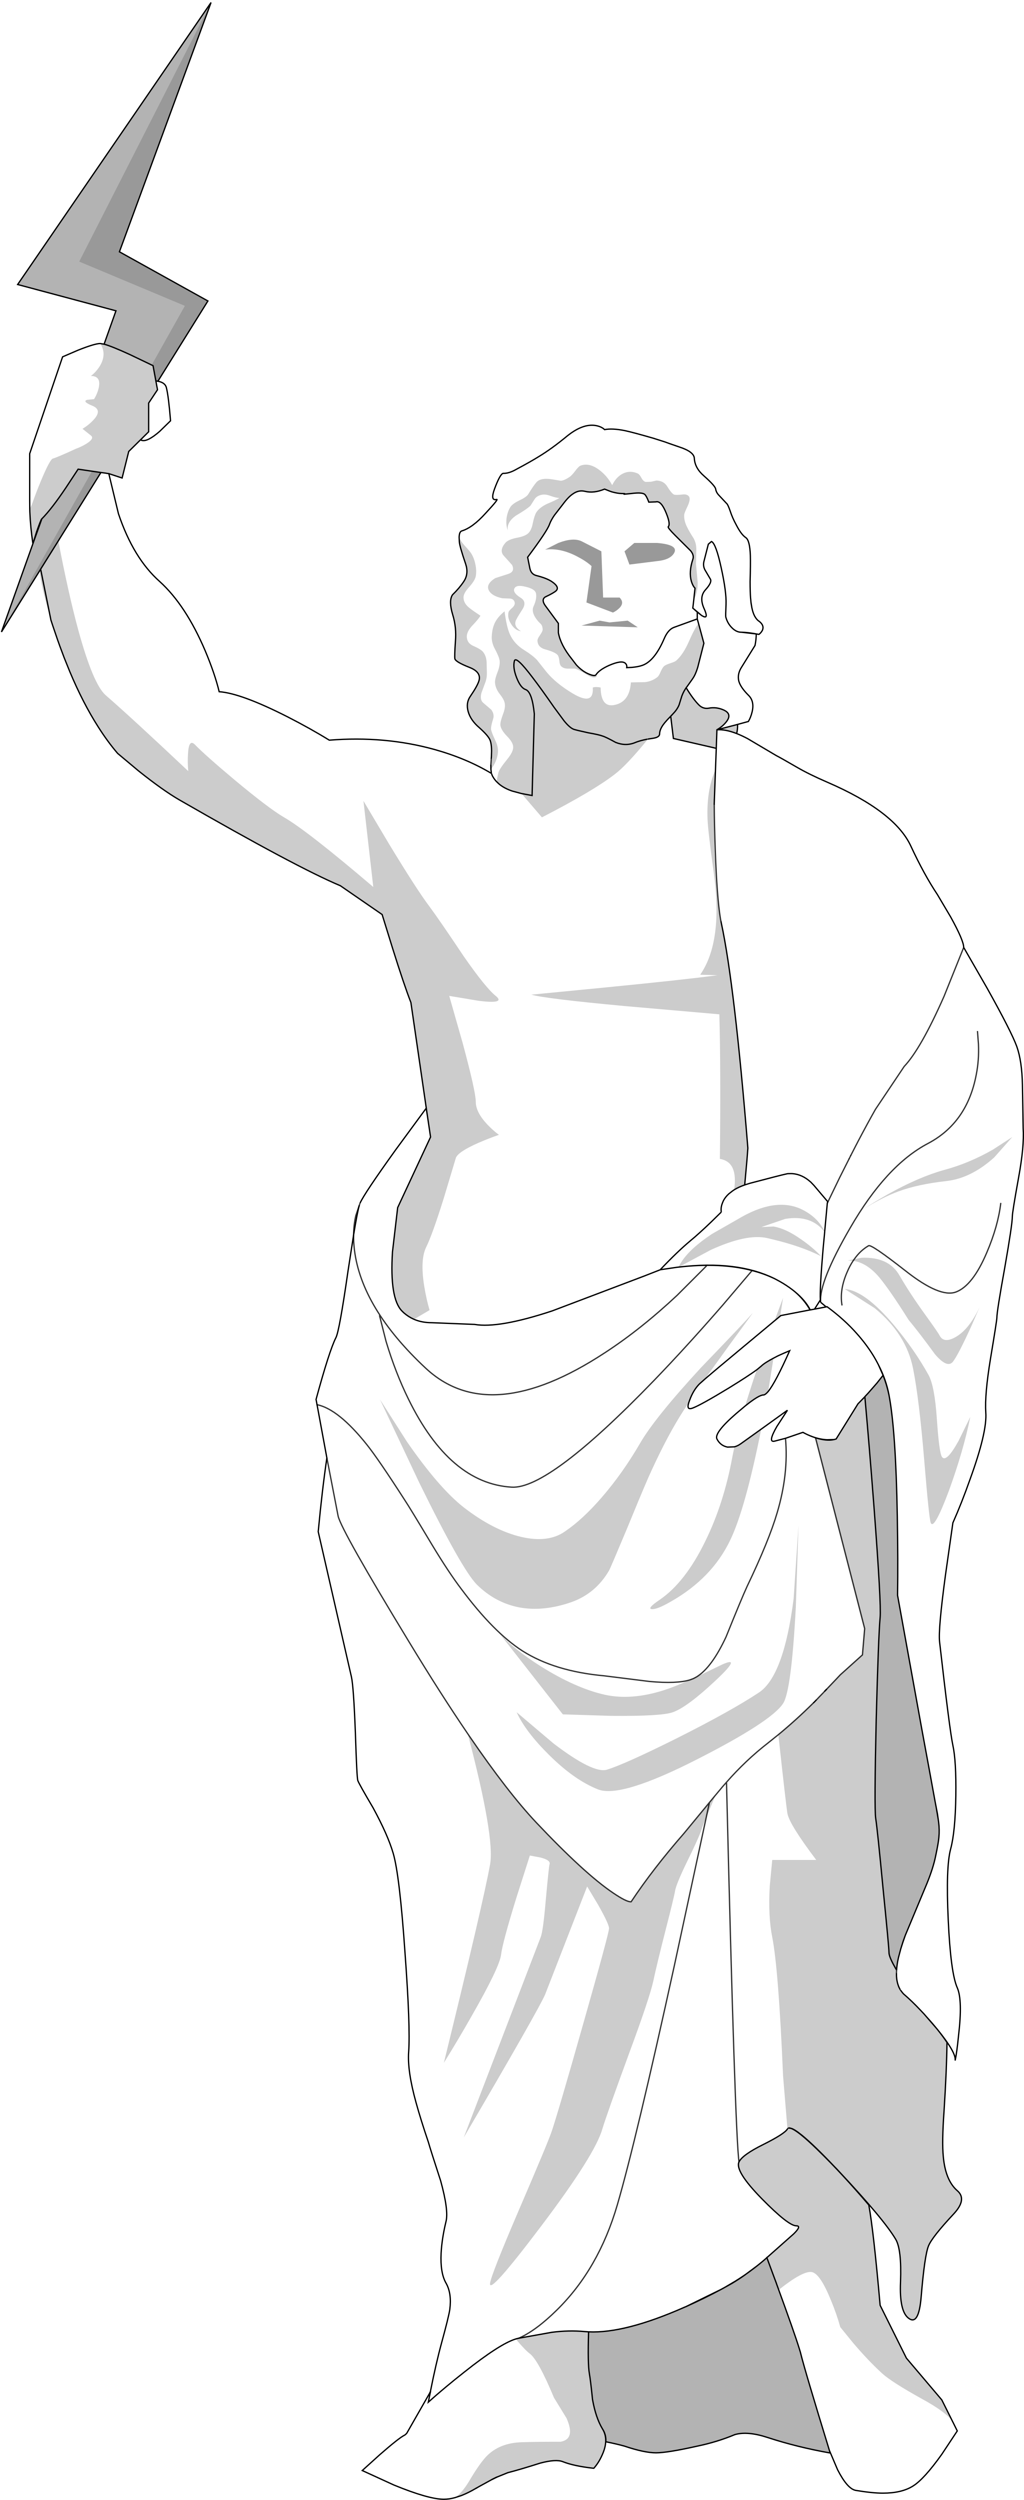 <?xml version="1.0" encoding="UTF-8" standalone="no"?>
<svg xmlns:xlink="http://www.w3.org/1999/xlink" height="1906.25px" width="781.15px" xmlns="http://www.w3.org/2000/svg">
  <g transform="matrix(1.0, 0.0, 0.0, 1.0, 390.85, 953.8)">
    <path d="M-40.6 -543.95 Q-40.55 -548.3 -38.6 -548.95 -30.35 -551.4 -20.4 -562.45 -10.25 -573.35 -11.95 -572.95 -17.0 -571.65 -13.65 -580.85 -9.5 -592.1 -7.1 -592.85 -2.6 -592.65 3.25 -596.05 14.1 -601.85 20.1 -605.6 30.05 -611.6 41.85 -621.35 53.5 -630.7 63.05 -629.4 67.9 -628.65 70.35 -626.2 76.15 -627.35 85.75 -625.45 91.9 -624.15 107.5 -619.65 L116.3 -616.85 Q117.6 -616.3 127.55 -612.9 138.4 -609.35 138.8 -604.45 139.15 -596.95 146.1 -590.95 154.75 -583.3 155.1 -580.85 155.5 -578.2 157.75 -575.95 L163.9 -569.4 Q164.85 -567.9 166.15 -564.15 167.85 -558.9 170.85 -553.45 174.6 -546.15 178.0 -543.9 181.15 -541.85 181.55 -530.2 181.75 -523.85 181.35 -510.35 181.35 -502.45 181.75 -497.4 L181.8 -497.15 182.0 -494.7 182.7 -490.4 182.0 -494.7 182.2 -493.2 182.3 -492.8 182.3 -492.7 182.65 -490.65 182.7 -490.4 Q183.45 -486.65 184.8 -484.05 L185.6 -482.75 Q186.6 -481.25 187.9 -480.25 L188.05 -480.2 188.1 -480.15 Q192.4 -476.95 190.75 -473.2 189.8 -471.35 188.1 -470.05 179.8 -471.65 174.8 -471.7 L174.6 -471.7 Q170.85 -471.7 167.5 -475.1 164.1 -478.45 162.8 -483.35 162.6 -484.1 163.0 -493.1 163.35 -502.45 159.4 -520.45 155.3 -539.4 151.9 -540.9 L149.5 -538.85 146.1 -525.55 Q145.35 -522.35 146.85 -519.35 L151.15 -512.05 Q152.3 -509.6 147.4 -504.15 142.35 -498.7 146.1 -490.1 147.95 -486.05 147.9 -484.45 L147.75 -483.8 147.35 -483.45 Q146.6 -483.15 144.75 -484.25 L144.35 -484.5 144.75 -484.25 Q146.6 -483.15 147.35 -483.45 L147.75 -483.8 147.9 -484.45 Q147.95 -486.05 146.1 -490.1 142.35 -498.7 147.4 -504.15 152.3 -509.6 151.15 -512.05 L146.85 -519.35 Q145.35 -522.35 146.1 -525.55 L149.5 -538.85 151.9 -540.9 Q155.3 -539.4 159.4 -520.45 163.35 -502.45 163.0 -493.1 162.6 -484.1 162.8 -483.35 164.1 -478.45 167.5 -475.1 170.85 -471.7 174.6 -471.7 L174.8 -471.7 186.05 -470.4 Q186.05 -466.3 185.1 -461.6 L175.0 -445.3 Q171.4 -439.85 172.75 -434.4 174.05 -429.7 180.05 -423.7 184.9 -419.05 182.85 -410.8 181.9 -406.85 180.05 -403.65 L170.1 -400.95 156.05 -397.3 Q160.15 -399.7 162.8 -402.9 168.25 -409.3 161.1 -412.45 155.5 -414.9 149.85 -413.8 145.55 -413.05 142.35 -416.2 137.85 -420.7 132.6 -429.35 L132.8 -429.65 132.85 -429.75 133.0 -429.9 134.05 -431.35 137.25 -435.85 137.45 -436.15 137.65 -436.45 Q139.75 -439.45 141.4 -444.9 L146.1 -463.3 142.6 -476.25 142.5 -476.55 142.4 -477.0 142.0 -478.45 142.0 -478.4 Q139.0 -474.65 134.3 -463.85 130.15 -454.65 125.1 -450.15 124.15 -449.2 120.6 -448.1 117.05 -446.95 115.75 -445.85 114.6 -444.9 113.1 -441.55 111.8 -438.35 110.5 -437.4 106.35 -434.2 101.1 -433.65 L90.4 -433.45 Q89.5 -419.05 78.6 -416.4 67.55 -413.6 67.35 -429.55 63.8 -430.3 61.35 -429.55 62.3 -415.3 46.0 -425.05 33.25 -432.7 26.1 -441.35 L18.8 -450.55 Q15.4 -454.1 9.4 -457.85 1.35 -462.7 -2.0 -470.4 -4.45 -476.05 -5.95 -487.65 -10.85 -483.7 -13.1 -479.4 -15.35 -475.1 -15.7 -468.9 -16.1 -464.05 -13.25 -458.8 -10.1 -452.95 -9.7 -449.95 -9.35 -446.4 -11.2 -441.55 -13.25 -436.45 -13.25 -433.65 -13.1 -429.35 -10.1 -425.2 -6.5 -420.7 -5.95 -418.1 -5.0 -414.7 -7.1 -409.3 -9.35 -403.3 -9.15 -400.85 -8.75 -397.3 -4.25 -392.6 0.4 -387.9 0.6 -384.55 1.0 -380.8 -4.1 -374.6 -9.9 -367.45 -10.65 -364.65 -11.75 -360.15 -11.95 -357.7 L-10.95 -356.7 -12.2 -357.9 Q-13.95 -359.8 -15.15 -362.05 L-15.2 -362.15 -15.35 -362.4 -15.9 -364.0 -15.35 -362.4 -15.2 -362.15 -15.15 -362.05 Q-13.95 -359.8 -12.2 -357.9 L-10.95 -356.7 -9.9 -355.75 Q-6.0 -352.6 -0.15 -350.6 L6.95 -348.7 22.55 -330.55 Q61.55 -350.6 78.05 -363.35 87.0 -370.05 103.45 -390.2 L103.5 -390.25 104.45 -390.4 107.45 -390.85 104.45 -390.4 105.3 -390.55 107.2 -390.85 107.45 -390.85 107.65 -390.9 Q112.35 -391.65 112.35 -394.3 L112.35 -394.45 Q112.4 -397.15 114.7 -400.65 L114.95 -401.0 115.55 -401.8 116.25 -402.7 118.3 -405.05 120.8 -407.6 122.85 -390.7 153.3 -383.7 154.3 -383.45 155.3 -383.2 154.65 -366.3 Q148.0 -350.75 148.9 -328.85 149.3 -319.65 153.6 -288.55 160.9 -236.05 143.3 -210.55 L156.4 -210.15 Q131.65 -206.8 70.55 -200.8 L14.5 -195.35 Q24.6 -192.35 85.15 -186.7 L157.9 -180.35 Q159.05 -137.8 158.3 -70.1 172.35 -67.85 169.15 -46.5 172.6 -48.65 177.25 -50.25 L179.0 -69.75 179.65 -78.3 179.65 -78.35 Q169.55 -202.85 159.4 -249.9 L159.15 -251.2 159.0 -251.95 158.95 -252.1 158.95 -252.3 158.8 -252.95 158.75 -253.25 Q153.35 -282.05 153.95 -336.6 L154.0 -340.2 154.1 -344.6 154.05 -342.5 155.55 -383.15 156.05 -397.3 Q162.45 -397.8 171.1 -394.45 175.05 -392.9 179.5 -390.55 L201.4 -377.6 Q204.4 -376.1 217.0 -368.8 226.35 -363.35 240.25 -357.35 291.8 -335.05 304.0 -308.6 314.1 -286.85 324.25 -271.65 L334.35 -254.6 Q344.3 -236.6 344.3 -231.35 L329.3 -194.05 Q311.65 -154.1 298.9 -140.6 L276.95 -107.85 298.9 -140.6 Q311.65 -154.1 329.3 -194.05 L344.3 -231.35 362.1 -200.4 Q380.65 -167.2 384.8 -155.8 388.75 -144.7 389.1 -126.55 L389.65 -93.55 Q390.6 -79.85 386.1 -55.45 381.4 -29.4 381.4 -26.2 381.4 -20.2 375.6 12.95 369.6 46.15 369.6 51.05 369.6 53.1 364.75 82.15 360.25 109.55 361.15 123.2 362.3 138.05 349.15 174.2 342.8 192.2 336.05 207.4 L330.4 247.15 Q324.8 288.6 325.9 298.15 333.6 365.85 336.05 377.1 338.65 389.1 338.3 415.35 337.9 442.9 334.35 456.05 330.6 469.9 332.5 510.2 334.35 550.55 339.4 561.95 343.55 571.35 340.35 598.55 339.05 611.65 337.75 617.45 338.85 611.65 324.05 593.45 L314.0 581.85 311.3 579.0 Q304.75 572.05 298.9 567.05 L298.5 566.7 298.25 566.45 298.15 566.3 297.6 565.7 296.05 563.65 296.05 563.6 295.95 563.45 295.75 563.15 295.65 562.95 295.55 562.8 295.45 562.6 295.4 562.45 295.3 562.3 295.25 562.15 295.15 562.0 295.1 561.85 295.0 561.7 294.35 560.05 Q293.6 557.9 293.25 555.45 292.95 553.25 293.0 550.8 L293.0 550.75 293.1 548.5 293.0 550.75 293.0 550.3 293.05 549.6 293.1 548.5 293.1 548.45 Q293.35 544.2 294.5 539.05 L296.3 532.25 Q297.7 527.65 299.75 521.95 297.7 527.65 296.3 532.25 L298.15 526.35 299.75 521.95 316.15 482.65 Q321.05 470.65 322.9 461.45 325.0 451.55 325.35 447.4 325.95 441.6 325.15 435.45 L324.25 429.2 323.4 424.75 322.55 420.3 317.65 393.5 312.8 367.2 312.45 365.3 293.85 262.7 Q294.25 235.55 293.65 202.7 292.55 137.3 287.3 109.9 285.05 98.05 279.2 86.8 L282.8 94.9 278.1 100.85 271.5 108.4 268.9 111.2 268.9 111.25 263.65 116.65 247.0 143.45 245.45 143.9 240.05 144.05 Q234.6 143.8 228.85 141.7 225.25 140.4 221.65 138.4 L208.35 142.95 199.9 145.15 Q194.65 146.3 201.8 133.9 L209.85 121.55 189.85 135.95 209.85 121.55 201.8 133.9 Q194.65 146.3 199.9 145.15 L208.35 142.95 221.65 138.4 Q225.25 140.4 228.85 141.7 L231.25 142.55 268.75 288.05 267.05 308.1 250.15 323.3 247.05 326.6 239.85 334.15 238.4 335.65 237.95 336.1 237.25 336.9 237.1 337.05 237.25 336.9 238.0 336.15 233.85 340.55 229.65 344.75 230.55 343.85 229.4 344.95 229.25 345.1 Q216.45 357.75 202.9 368.95 208.75 422.65 209.85 429.2 211.55 437.65 231.8 464.45 L198.25 464.45 196.35 484.35 Q195.05 507.6 198.25 523.35 203.1 548.45 206.5 629.1 L209.85 669.6 Q207.6 673.35 191.5 681.4 175.55 689.3 172.9 694.7 169.9 674.65 163.35 405.2 178.0 388.5 194.85 375.4 L202.9 368.95 194.85 375.4 Q178.0 388.5 163.35 405.2 169.9 674.65 172.9 694.7 169.55 701.65 190.35 722.85 210.6 743.45 216.6 743.45 220.9 743.45 214.55 749.65 L194.85 767.1 194.1 767.65 194.15 767.75 Q192.65 769.05 191.2 770.3 L190.5 770.9 186.8 773.9 178.2 780.3 176.4 781.55 178.2 780.3 177.55 780.8 176.4 781.55 172.85 783.9 171.25 784.9 169.85 785.8 169.35 786.1 168.2 786.75 167.85 786.95 167.55 787.15 162.1 790.35 159.1 792.0 162.1 790.35 160.15 791.45 159.1 792.0 132.15 805.2 131.95 805.25 131.6 805.4 131.25 805.55 130.9 805.7 Q85.75 825.6 58.15 824.3 L55.35 824.1 Q43.15 822.95 30.05 824.65 L4.9 829.15 Q18.05 823.35 34.0 807.6 65.85 776.3 80.1 727.35 94.35 678.4 123.6 544.9 L147.9 432.0 123.6 544.9 Q94.35 678.4 80.1 727.35 65.85 776.3 34.0 807.6 18.05 823.35 4.9 829.15 L3.2 829.55 2.5 829.7 2.55 829.75 Q-9.55 833.45 -36.5 854.85 -51.5 866.65 -64.1 877.9 L-63.3 873.9 -62.4 869.65 -62.55 869.95 -62.4 869.65 -63.3 873.9 -64.1 877.9 Q-51.5 866.65 -36.5 854.85 -9.55 833.45 2.55 829.75 10.15 838.7 13.35 840.95 19.9 846.05 31.75 874.55 L41.3 890.1 Q48.4 906.05 36.8 908.1 17.5 908.1 7.55 908.45 -10.25 908.85 -20.4 919.9 -25.65 925.7 -32.95 938.1 -38.5 947.3 -43.85 950.75 -48.3 951.95 -52.25 951.95 -63.9 951.95 -90.35 941.1 L-114.5 930.05 -101.0 917.85 Q-86.6 905.3 -82.45 903.2 L-81.85 902.85 -80.75 901.85 -80.6 901.7 -62.95 870.8 -62.55 870.0 -62.55 869.95 Q-58.25 848.3 -53.95 832.55 -48.7 813.4 -47.75 807.4 -46.1 795.05 -50.6 787.15 -55.1 779.3 -54.35 764.3 -53.75 753.05 -50.6 740.1 -48.5 731.65 -54.7 709.15 -62.4 685.55 -64.1 679.55 -69.9 662.45 -73.45 649.55 -80.2 625.35 -79.1 610.7 -77.75 591.6 -81.9 535.15 -86.0 476.1 -90.9 459.4 -95.0 445.35 -106.25 424.7 -116.95 406.55 -117.9 403.9 -118.65 401.85 -119.75 367.55 -121.1 332.45 -122.75 324.95 L-148.1 214.15 Q-145.1 182.3 -141.5 157.9 L-149.0 117.3 Q-132.65 120.7 -111.15 147.6 -102.15 158.85 -81.9 190.35 -78.5 195.4 -61.1 224.45 -48.5 245.3 -38.95 257.85 -14.2 291.05 7.75 305.1 32.3 320.65 70.0 324.05 L104.5 328.35 Q125.55 330.3 135.65 327.1 125.55 330.3 104.5 328.35 L70.0 324.05 Q32.3 320.65 7.75 305.1 -14.2 291.05 -38.95 257.85 -48.5 245.3 -61.1 224.45 -78.5 195.4 -81.9 190.35 -102.15 158.85 -111.15 147.6 -132.65 120.7 -149.0 117.3 L-149.75 113.3 Q-139.65 76.15 -134.6 66.2 -131.95 61.15 -125.4 15.6 L-121.1 -12.15 Q-121.2 -6.7 -120.5 -0.9 -115.1 43.7 -66.15 89.45 -17.2 135.2 70.35 77.85 97.75 60.05 125.65 33.95 L148.15 11.45 125.65 33.95 Q97.75 60.05 70.35 77.85 -17.2 135.2 -66.15 89.45 -115.1 43.7 -120.5 -0.9 -121.2 -6.7 -121.1 -12.15 -118.3 -29.4 -116.75 -34.75 L-116.2 -36.35 Q-113.0 -43.65 -89.0 -77.05 L-65.75 -108.7 -64.85 -103.2 -62.4 -86.8 -87.5 -32.95 -91.45 0.8 Q-93.7 36.4 -84.15 45.95 L-83.75 46.35 -82.7 47.35 Q-79.25 50.35 -75.05 52.2 -69.0 54.8 -61.45 54.8 L-28.85 56.1 Q-10.45 59.3 30.4 45.8 L100.75 19.15 112.75 14.45 Q125.85 0.6 136.0 -7.85 142.35 -13.1 151.55 -21.9 L159.4 -29.6 151.55 -21.9 Q142.35 -13.1 136.0 -7.85 125.85 0.6 112.75 14.45 L112.8 14.45 113.9 14.25 125.5 12.55 113.9 14.25 112.8 14.45 112.75 14.45 100.75 19.15 30.4 45.8 Q-10.45 59.3 -28.85 56.1 L-61.45 54.8 Q-69.0 54.8 -75.05 52.2 L-63.15 45.2 Q-65.6 36.95 -67.25 26.85 -70.45 6.8 -65.75 -2.8 -61.1 -12.15 -52.45 -39.7 L-43.1 -70.85 Q-41.4 -75.55 -25.65 -82.45 -17.75 -85.85 -10.25 -88.45 -14.6 -91.65 -19.1 -96.35 -27.9 -105.7 -27.9 -113.6 -27.9 -121.45 -38.0 -158.8 L-48.15 -194.4 -25.65 -190.65 Q-4.85 -188.05 -12.7 -194.4 -20.4 -200.6 -37.1 -224.6 -55.65 -252.35 -63.15 -262.45 -72.7 -275.05 -94.1 -310.3 L-113.6 -343.1 -106.1 -277.45 Q-156.5 -320.4 -174.15 -330.55 -185.75 -337.3 -212.0 -359.2 -234.35 -377.95 -242.2 -386.05 -246.9 -390.7 -247.45 -378.7 -247.85 -372.7 -247.25 -365.8 -290.0 -406.1 -310.25 -423.7 -319.85 -432.15 -331.25 -473.8 -338.9 -502.15 -346.35 -541.4 L-313.85 -593.5 -310.45 -593.05 -309.35 -592.85 -307.85 -592.65 -300.5 -562.1 Q-289.1 -528.15 -269.0 -510.35 -249.15 -492.35 -234.35 -457.65 -227.0 -440.2 -223.65 -426.35 -206.95 -425.2 -171.5 -407.2 -153.9 -398.2 -139.65 -389.4 -97.25 -392.8 -59.4 -382.3 -34.8 -375.4 -15.9 -364.0 L-16.0 -364.3 -16.35 -367.0 Q-11.6 -373.35 -11.0 -380.05 -10.65 -384.55 -13.1 -389.4 -15.9 -395.4 -16.25 -397.65 -16.45 -399.9 -14.75 -405.35 -13.45 -409.1 -16.1 -412.65 L-22.25 -417.9 Q-24.9 -420.15 -23.6 -425.4 L-20.75 -433.1 Q-19.25 -436.85 -19.45 -441.35 L-19.65 -449.2 Q-20.0 -453.7 -22.25 -456.55 -23.75 -458.6 -29.6 -461.2 -34.1 -463.1 -34.65 -467.2 -35.4 -471.35 -30.9 -476.4 -25.65 -481.85 -24.35 -484.3 -29.75 -487.85 -32.6 -490.1 -37.45 -493.85 -37.25 -498.55 -37.1 -501.7 -32.75 -506.4 -28.45 -511.3 -27.9 -514.45 -27.15 -518.8 -28.25 -523.65 -29.2 -528.35 -31.45 -531.9 -32.2 -533.2 -36.7 -538.1 -39.5 -541.35 -40.6 -543.95 M63.85 -439.35 Q66.3 -443.05 73.75 -446.4 83.3 -450.55 86.1 -448.1 87.6 -446.8 87.25 -444.7 L91.15 -444.9 Q95.85 -445.3 99.05 -446.4 108.4 -449.6 115.75 -466.65 118.75 -473.8 123.4 -475.45 L141.05 -481.85 142.0 -478.4 141.05 -481.85 123.4 -475.45 Q118.75 -473.8 115.75 -466.65 108.4 -449.6 99.05 -446.4 95.85 -445.3 91.15 -444.9 L87.25 -444.7 Q87.6 -446.8 86.1 -448.1 83.3 -450.55 73.75 -446.4 66.3 -443.05 63.85 -439.35 L63.8 -439.45 63.45 -438.95 Q62.9 -438.35 62.5 -438.35 62.0 -438.35 59.5 -439.35 L58.75 -439.65 Q53.5 -441.7 48.8 -446.8 L45.25 -451.45 Q36.8 -461.95 35.1 -471.35 L35.1 -478.45 25.0 -492.15 Q22.0 -496.45 25.0 -498.55 31.35 -501.55 33.25 -503.2 36.4 -506.05 30.05 -510.35 26.1 -512.95 18.6 -514.85 14.3 -515.8 13.35 -520.45 L11.65 -528.9 Q26.65 -548.95 28.35 -554.05 29.5 -557.2 32.1 -560.95 L38.5 -569.2 Q42.8 -575.05 46.35 -577.3 50.65 -580.3 55.35 -579.15 62.1 -577.45 70.35 -580.85 L74.65 -579.15 74.85 -579.1 75.15 -579.0 75.5 -578.85 75.7 -578.8 76.2 -578.65 76.4 -578.6 76.8 -578.5 Q80.35 -577.55 83.4 -577.45 L83.85 -577.45 Q87.25 -577.45 84.8 -576.9 L90.6 -577.45 Q99.25 -578.6 101.1 -576.7 102.4 -575.4 104.1 -570.9 L109.55 -571.1 Q113.5 -572.2 117.4 -562.45 120.8 -554.05 118.9 -552.15 118.35 -551.4 124.15 -545.6 L136.0 -533.8 Q138.8 -530.4 137.65 -527.2 134.5 -517.65 136.55 -510.55 137.65 -506.95 139.35 -505.3 L138.85 -500.9 138.25 -496.3 138.4 -496.45 138.4 -496.5 Q141.4 -501.7 141.4 -509.6 L140.1 -523.65 140.3 -533.4 Q140.65 -539.05 138.25 -543.35 134.65 -548.95 133.35 -551.8 130.75 -556.85 131.1 -561.35 131.1 -562.45 133.9 -568.3 136.0 -573.15 134.85 -575.05 133.35 -577.3 129.4 -576.7 124.55 -576.15 123.25 -576.7 121.35 -577.65 118.0 -583.1 115.35 -587.2 109.9 -587.4 L105.8 -586.45 101.65 -586.3 Q99.8 -586.85 98.5 -589.3 97.15 -591.9 95.85 -592.65 89.85 -595.45 84.25 -592.65 79.15 -590.05 76.15 -583.85 72.4 -590.95 66.05 -595.65 58.35 -601.3 51.8 -598.65 50.3 -597.9 47.85 -594.55 45.05 -590.95 43.55 -590.05 39.6 -587.4 37.0 -587.2 L30.05 -588.35 Q21.6 -589.65 18.4 -586.1 16.35 -583.85 11.85 -576.55 10.15 -574.45 5.3 -572.2 0.6 -569.95 -1.25 -567.55 -3.7 -563.95 -4.45 -558.55 -5.0 -553.1 -3.5 -549.35 -4.45 -555.55 2.65 -560.6 11.3 -565.65 13.9 -568.3 L17.1 -573.35 Q18.8 -575.8 22.55 -576.55 25.35 -577.1 29.3 -575.6 33.6 -574.1 35.85 -574.1 33.25 -572.4 26.5 -569.6 20.65 -566.8 18.25 -563.05 16.9 -560.95 15.6 -554.95 14.65 -549.7 12.25 -547.3 9.8 -544.85 3.25 -543.7 -3.15 -542.4 -5.4 -539.8 -10.1 -534.15 -6.7 -530.2 L-0.15 -522.9 Q2.1 -517.85 -3.15 -516.15 L-13.1 -512.95 Q-20.4 -508.3 -17.95 -503.6 -15.7 -499.3 -7.65 -497.6 L-2.4 -497.4 Q0.6 -497.4 1.55 -495.15 2.5 -492.9 0.25 -490.65 -2.75 -488.05 -2.95 -486.9 -3.9 -482.4 -0.9 -477.9 1.9 -473.2 6.6 -472.45 1.15 -475.85 2.5 -480.15 2.85 -481.65 7.35 -488.6 11.5 -494.8 6.4 -497.95 0.6 -501.55 1.35 -504.55 2.5 -508.3 10.0 -506.4 17.5 -504.7 18.05 -501.15 18.8 -497.2 16.15 -491.4 14.3 -487.3 18.25 -481.85 19.55 -479.95 21.6 -478.1 23.1 -476.6 23.1 -473.6 23.1 -472.45 21.05 -469.45 19.0 -466.65 19.15 -464.95 19.55 -460.1 25.15 -458.6 32.65 -456.55 34.55 -454.3 35.5 -453.15 35.85 -449.95 36.05 -446.8 37.35 -445.65 39.25 -443.95 42.25 -443.95 L47.65 -443.95 Q49.9 -443.6 56.85 -439.3 62.1 -435.9 64.35 -437.95 L63.85 -439.35 M137.65 -490.1 L138.4 -496.45 137.65 -490.1 141.05 -487.1 141.05 -481.85 141.05 -487.1 144.35 -484.5 137.65 -490.1 M93.05 -539.8 L85.55 -533.4 89.3 -523.3 110.1 -525.9 Q120.4 -526.85 123.4 -532.1 127.0 -538.45 110.3 -539.8 L93.05 -539.8 M83.4 -577.45 Q80.35 -577.55 76.8 -578.5 L76.4 -578.6 76.2 -578.65 75.7 -578.8 75.5 -578.85 75.15 -579.0 74.85 -579.1 74.65 -579.15 70.35 -580.85 74.5 -579.35 74.85 -579.15 78.6 -578.2 83.4 -577.45 M63.45 -438.95 Q62.35 -438.3 59.5 -439.35 62.35 -438.3 63.45 -438.95 M74.1 -479.2 L66.6 -480.55 52.75 -476.8 95.65 -475.45 88.0 -480.55 74.1 -479.2 M35.1 -539.8 L25.0 -534.7 Q36.8 -536.2 49.75 -529.3 56.3 -525.9 60.4 -522.15 L56.5 -494.4 76.75 -486.7 Q79.55 -488.05 81.6 -490.1 85.75 -494.2 81.8 -498.15 L69.25 -498.15 67.9 -533.4 52.75 -541.1 Q46.35 -544.1 35.1 -539.8 M147.75 -483.8 Q147.2 -482.7 144.4 -484.45 L144.35 -484.5 144.4 -484.45 Q147.2 -482.7 147.75 -483.8 M154.0 -340.2 L154.0 -341.2 154.05 -342.5 154.0 -341.2 154.0 -340.2 Q154.1 -324.35 154.8 -305.3 156.05 -269.6 158.75 -253.25 156.05 -269.6 154.8 -305.3 154.1 -324.35 154.0 -340.2 M169.15 -46.5 L168.05 -45.75 165.1 -43.45 Q162.4 -41.0 160.9 -38.05 L160.75 -37.65 160.9 -38.05 Q162.4 -41.0 165.1 -43.45 L168.05 -45.75 169.15 -46.5 M159.4 -29.6 Q158.7 -33.2 160.75 -37.65 L160.55 -37.3 Q158.65 -32.95 159.4 -29.6 M126.8 12.4 L125.5 12.55 126.8 12.4 Q158.9 8.7 182.9 15.0 191.35 17.2 198.8 20.65 L199.9 21.15 Q171.3 7.1 126.9 12.4 L151.35 -0.7 Q178.9 -13.3 194.5 -9.7 L197.85 -8.9 Q220.5 -3.55 235.55 4.15 229.0 -2.8 220.0 -8.95 208.3 -17.15 199.15 -18.55 L190.0 -18.15 208.15 -24.35 Q228.05 -27.65 238.25 -14.3 L237.05 -1.65 Q234.4 29.55 234.95 37.45 234.4 29.55 237.05 -1.65 L238.25 -14.3 238.25 -14.55 Q233.9 -24.15 223.55 -30.15 203.45 -41.95 174.75 -25.75 L171.05 -23.6 152.3 -12.9 Q135.45 -1.75 128.95 8.5 127.65 10.45 126.8 12.4 M240.25 -36.35 L238.25 -14.55 240.25 -36.35 249.65 -55.8 256.95 -70.3 249.65 -55.8 248.9 -54.3 240.6 -37.45 240.25 -36.35 M213.9 -58.85 Q221.15 -58.2 227.35 -52.65 L227.65 -52.4 230.1 -49.85 240.6 -37.45 230.1 -49.85 227.65 -52.4 227.35 -52.65 Q221.15 -58.2 213.9 -58.85 L212.9 -58.9 212.65 -58.9 213.9 -58.85 M177.25 -50.25 L177.35 -50.3 181.35 -51.55 Q204.6 -57.7 209.1 -58.65 L210.05 -58.85 212.65 -58.9 210.05 -58.85 209.1 -58.65 Q204.6 -57.7 181.35 -51.55 L177.35 -50.3 177.25 -50.25 M263.85 -83.75 Q270.95 -97.25 276.95 -107.85 272.4 -100.15 267.45 -90.85 L263.85 -83.75 262.3 -80.75 262.0 -80.2 261.75 -79.7 258.05 -72.5 261.75 -79.7 262.0 -80.2 262.3 -80.75 263.85 -83.75 M256.95 -70.3 L257.1 -70.6 258.05 -72.5 257.1 -70.6 256.95 -70.3 M215.55 31.2 Q211.55 27.9 206.5 24.8 L203.75 23.2 200.95 21.7 199.9 21.15 200.95 21.7 203.75 23.2 206.5 24.8 Q211.55 27.9 215.55 31.2 222.75 37.35 227.1 45.05 L226.05 45.25 227.25 45.05 Q223.55 37.8 215.55 31.2 M230.5 44.45 L227.25 45.05 230.5 44.45 239.4 42.75 240.05 42.6 Q253.25 52.3 262.9 63.25 269.7 70.9 274.8 79.0 277.2 82.85 279.2 86.8 277.2 82.85 274.8 79.0 269.7 70.9 262.9 63.25 253.25 52.3 240.05 42.6 L239.4 42.75 235.15 39.2 Q233.85 23.65 257.65 -17.4 285.25 -65.2 317.1 -81.9 346.9 -97.65 353.85 -134.2 356.1 -145.45 355.55 -157.65 L354.8 -167.6 355.55 -157.65 Q356.1 -145.45 353.85 -134.2 346.9 -97.65 317.1 -81.9 285.25 -65.2 257.65 -17.4 233.85 23.65 235.15 39.2 L234.95 37.45 230.5 44.45 M286.75 -43.3 Q275.1 -36.7 267.05 -31.3 282.25 -40.85 294.6 -45.35 309.4 -50.8 331.0 -53.2 349.9 -55.3 367.55 -71.2 L381.4 -86.8 366.6 -77.2 Q348.25 -66.7 329.3 -61.65 310.35 -56.4 286.75 -43.3 M260.8 6.4 Q265.45 -0.25 271.75 -3.9 273.8 -5.2 299.85 15.2 326.3 36.05 338.5 31.35 351.25 26.45 361.9 1.35 370.55 -18.9 372.6 -36.55 370.55 -18.9 361.9 1.35 351.25 26.45 338.5 31.35 326.3 36.05 299.85 15.2 273.8 -5.2 271.75 -3.9 265.45 -0.25 260.8 6.4 L255.8 7.35 259.95 7.6 Q270.4 9.1 279.8 20.1 288.05 30.05 302.3 52.7 310.0 61.9 322.35 78.8 331.75 89.85 336.05 84.6 340.15 79.35 350.3 57.05 L356.5 42.8 Q348.6 59.45 338.85 65.3 329.3 71.1 325.9 64.55 324.8 62.3 314.5 48.05 303.25 32.45 295.55 19.15 287.3 4.35 266.3 5.3 L260.8 6.4 M251.5 41.65 Q249.4 29.85 255.4 16.15 257.4 11.4 259.95 7.6 257.4 11.4 255.4 16.15 249.4 29.85 251.5 41.65 M340.35 144.95 Q330.8 162.2 327.6 156.95 325.55 153.4 323.85 128.45 322.15 103.15 317.5 94.7 306.8 75.4 291.25 56.85 268.9 30.2 253.55 29.1 L276.4 43.7 Q300.4 63.4 305.65 89.65 310.35 113.1 314.3 161.1 317.85 204.05 319.15 207.4 321.6 213.4 333.05 182.85 344.1 152.45 349.35 126.6 L340.35 144.95 M293.1 548.4 L293.1 548.45 293.1 548.4 293.1 548.45 292.5 547.4 293.1 548.4 M219.7 673.5 L217.15 671.65 219.45 673.45 218.95 673.05 Q215.1 670.1 212.85 669.25 L212.6 669.15 212.5 669.15 212.45 669.1 211.05 668.9 210.75 668.95 210.3 669.15 210.1 669.3 Q210.6 668.75 211.55 668.85 L213.35 669.35 Q215.15 670.1 217.85 672.05 L219.7 673.5 M336.0 893.0 L339.4 899.85 327.6 917.65 Q314.1 936.6 305.65 941.85 297.05 947.3 282.6 947.3 274.75 947.3 262.0 945.2 255.6 944.1 248.1 929.45 L241.9 914.85 Q223.35 854.45 220.0 840.95 L219.95 840.7 219.75 839.95 218.9 837.15 Q215.1 824.8 201.8 788.45 L201.2 786.7 201.8 788.45 200.75 785.5 201.2 786.7 203.3 792.2 Q221.65 777.6 228.4 778.7 234.8 779.85 243.05 800.3 247.35 810.6 250.15 820.7 L259.9 832.7 Q271.75 846.6 282.25 856.15 289.55 862.7 312.25 875.3 331.35 885.7 335.95 892.95 L336.0 893.0 M-15.3 936.75 L-24.8 941.95 -25.0 942.05 -24.35 941.65 Q-17.85 937.8 -12.6 935.4 L-15.3 936.75 M-27.9 943.7 Q-33.35 946.9 -38.2 948.85 -33.75 947.0 -27.9 943.7 M204.8 49.35 L226.05 45.25 204.8 49.35 204.3 49.8 204.8 49.35 M200.0 53.35 L204.3 49.8 206.5 35.85 200.0 53.35 175.75 73.55 Q154.55 91.15 146.8 97.85 154.55 91.15 175.75 73.55 L200.0 53.35 M134.6 115.65 L135.25 113.85 Q138.05 106.15 142.75 101.45 L146.8 97.85 165.4 72.05 Q184.75 45.8 183.05 47.65 178.9 52.7 143.85 89.1 108.6 127.35 97.35 146.85 84.05 169.7 68.1 188.1 53.65 204.8 40.15 213.95 27.4 222.95 6.6 218.1 -14.6 213.05 -37.1 195.6 -56.0 180.8 -80.4 145.55 L-101.0 113.3 -71.0 176.85 Q-38.6 242.85 -27.15 254.45 -13.1 268.35 5.3 271.9 23.85 275.3 45.25 267.8 63.6 261.2 73.75 243.8 74.85 241.9 87.25 212.3 97.0 188.45 103.55 173.3 115.75 145.9 127.55 126.6 130.5 121.8 134.6 115.65 L134.15 117.3 Q133.7 119.55 134.7 120.15 L134.8 120.2 134.9 120.25 135.0 120.25 135.25 120.3 Q136.15 120.45 137.65 119.85 144.05 117.4 165.05 104.65 180.3 95.25 186.45 90.7 180.3 95.25 165.05 104.65 144.05 117.4 137.65 119.85 136.15 120.45 135.25 120.3 L135.0 120.25 134.9 120.25 134.8 120.2 134.7 120.15 Q133.7 119.55 134.15 117.3 L134.6 115.65 M199.2 81.85 Q192.4 85.4 189.8 87.95 L186.45 90.7 Q181.4 105.55 177.6 118.3 188.05 109.9 191.5 109.9 192.9 109.9 195.15 107.25 200.75 100.4 211.55 76.15 207.4 77.85 202.55 80.1 200.75 81.0 199.2 81.85 200.75 81.0 202.55 80.1 207.4 77.85 211.55 76.15 200.75 100.4 195.15 107.25 L199.2 81.85 M169.4 149.45 L164.1 149.65 Q158.65 148.55 156.05 143.45 153.8 138.8 170.65 124.15 L177.6 118.3 170.65 124.15 Q153.8 138.8 156.05 143.45 158.65 148.55 164.1 149.65 L169.4 149.45 167.85 156.95 Q161.3 192.8 147.05 221.65 131.85 252.8 112.35 266.1 102.4 272.85 106.35 273.2 110.3 273.6 121.0 267.4 152.3 249.6 166.15 220.7 177.65 196.95 189.85 135.95 L174.6 146.85 Q172.05 148.75 169.4 149.45 M-101.4 49.15 L-96.35 69.05 Q-89.2 92.85 -79.25 113.1 -47.75 177.4 -0.5 180.2 27.8 181.9 108.25 98.65 133.35 72.6 160.55 41.3 L182.9 15.0 160.55 41.3 Q133.35 72.6 108.25 98.65 27.8 181.9 -0.5 180.2 -47.75 177.4 -79.25 113.1 -89.2 92.85 -96.35 69.05 L-101.4 49.15 M28.0 384.4 Q47.3 403.55 65.3 410.65 82.55 417.6 141.6 387.4 197.5 358.9 206.5 345.2 212.85 335.65 216.25 271.55 L218.3 209.1 214.55 265.35 Q207.05 324.2 188.1 336.8 166.55 351.05 125.1 371.85 85.55 391.55 72.05 395.65 61.55 398.65 31.35 375.6 L3.25 351.8 Q10.0 366.6 28.0 384.4 M135.65 327.1 Q123.55 332.5 115.35 335.1 90.6 342.95 70.35 338.45 48.05 333.4 21.25 316.55 0.6 303.4 -10.25 291.2 L38.5 353.45 75.4 354.6 Q114.05 354.95 122.5 351.8 133.55 347.85 155.3 327.4 176.85 307.15 157.75 316.55 L140.5 324.9 Q137.95 326.05 135.65 327.1 M-352.05 -481.1 L-352.2 -481.95 -351.3 -478.9 -352.05 -481.1 M-368.15 -565.55 L-368.2 -572.2 -368.2 -607.85 -343.1 -681.7 -331.25 -686.8 Q-318.5 -691.85 -314.4 -691.85 -309.15 -683.8 -314.75 -674.6 -317.6 -670.1 -321.5 -667.1 -313.65 -667.1 -315.5 -658.3 -316.45 -653.8 -319.1 -649.45 L-324.5 -648.9 Q-328.25 -647.6 -320.4 -644.4 -312.5 -641.2 -319.45 -633.7 -322.85 -629.95 -327.9 -626.8 L-321.5 -621.7 Q-318.5 -619.3 -325.45 -615.15 -328.85 -613.1 -332.95 -611.6 -346.85 -605.2 -350.6 -604.1 -352.85 -603.35 -359.6 -587.2 -362.95 -579.15 -365.75 -571.3 -366.15 -569.8 -368.15 -565.55 M-270.4 -663.1 Q-264.95 -662.1 -263.95 -658.3 -262.25 -651.55 -260.75 -632.95 L-269.0 -624.9 Q-278.2 -616.85 -282.5 -617.95 -283.1 -617.95 -283.45 -618.55 L-281.6 -620.45 -277.45 -624.55 -277.45 -646.45 -270.7 -656.6 -270.95 -658.05 -271.05 -658.45 -271.95 -663.35 -270.4 -663.1 M208.35 142.95 Q210.8 170.15 202.0 199.7 195.8 220.9 179.1 255.8 174.8 265.15 163.0 294.4 152.05 317.85 140.5 324.9 152.05 317.85 163.0 294.4 174.8 265.15 179.1 255.8 195.8 220.9 202.0 199.7 210.8 170.15 208.35 142.95 M232.1 342.25 L231.4 342.95 230.55 343.85 231.4 342.95 232.1 342.25 232.2 342.15 232.35 342.0 233.8 340.45 237.1 337.05 233.8 340.45 232.35 342.0 232.2 342.15 232.1 342.25 M163.35 405.2 L160.35 408.6 155.1 414.9 160.35 408.6 163.35 405.2 M155.1 414.9 L154.45 415.65 150.25 420.95 Q137.7 436.6 130.9 444.2 107.3 471.2 90.6 496.35 87.25 496.7 76.55 489.4 55.0 474.8 18.25 435.95 -3.5 412.85 -32.65 370.25 L-34.05 368.2 Q-13.25 447.4 -17.0 467.85 -22.1 496.35 -52.25 619.15 -41.75 602.3 -31.1 583.55 -9.7 546.2 -8.6 536.65 -7.45 527.3 3.05 493.35 L13.35 461.1 21.4 462.6 Q29.5 464.65 28.35 467.85 27.8 469.7 25.55 494.3 23.5 518.65 21.6 523.35 L-37.1 676.15 Q19.9 578.85 25.0 567.05 L57.05 484.7 65.5 498.8 Q73.75 513.4 73.75 516.6 73.75 520.15 54.4 588.2 35.5 654.95 30.05 671.3 27.4 679.35 4.55 732.4 -16.1 780.6 -17.0 787.15 -18.5 797.3 22.15 743.45 63.05 689.3 68.65 669.6 72.25 657.8 89.3 611.3 104.65 569.85 107.5 556.9 110.1 544.55 117.05 517.35 123.4 492.6 124.15 487.9 125.1 482.65 133.0 466.35 142.15 447.8 144.4 441.05 145.5 437.55 147.9 432.0 L149.65 427.9 155.1 414.9 M154.45 415.65 L130.9 444.2 154.45 415.65 M211.55 668.85 Q210.75 668.8 210.3 669.15 210.75 668.8 211.55 668.85 M-317.85 -402.7 Q-327.65 -418.45 -336.15 -438.35 L-334.1 -433.85 Q-326.0 -416.4 -317.85 -402.7 M-16.6 -388.3 Q-15.4 -384.4 -15.9 -378.15 L-16.0 -376.85 -15.85 -381.25 Q-15.9 -385.05 -16.45 -387.6 L-16.6 -388.3 M-12.2 -357.9 L-9.9 -355.75 -12.2 -357.9 M-34.05 368.2 Q-54.6 338.05 -78.7 298.35 -130.1 213.8 -132.9 202.35 L-141.5 157.9 -132.9 202.35 Q-130.1 213.8 -78.7 298.35 -54.6 338.05 -34.05 368.2 M-62.55 870.0 L-63.3 873.9 -62.55 870.0" fill="#ffffff" fill-opacity="0.0" fill-rule="evenodd" stroke="none"/>
    <path d="M287.3 109.9 Q292.55 137.3 293.65 202.7 294.25 235.55 293.85 262.7 L312.45 365.3 312.8 367.2 317.65 393.5 322.55 420.3 323.4 424.75 324.6 431.85 325.15 435.45 Q325.95 441.6 325.35 447.4 325.0 451.55 322.9 461.45 321.05 470.65 316.15 482.65 L299.75 521.95 298.15 526.35 296.3 532.25 294.5 539.05 Q293.35 544.2 293.1 548.45 L293.1 548.4 292.5 547.4 Q288.1 539.85 287.4 536.15 L287.4 536.05 287.4 536.0 287.35 535.9 287.35 535.85 287.35 535.75 287.35 535.7 287.35 535.5 287.35 535.45 287.3 535.15 287.3 534.95 Q287.3 531.2 282.8 486.4 278.5 441.2 277.15 432.6 276.05 424.35 277.55 357.95 279.25 293.45 280.55 279.6 281.5 269.45 275.85 195.05 272.3 148.75 268.9 111.25 L268.9 111.2 271.5 108.4 278.1 100.85 282.8 94.9 Q285.6 101.85 287.3 109.9 M241.9 914.85 L242.5 916.7 Q217.15 912.2 194.85 904.9 179.5 899.85 169.75 902.65 156.25 908.3 141.05 911.45 118.35 916.55 109.55 916.55 100.75 916.55 85.55 911.45 80.3 909.95 71.3 908.1 71.65 902.65 68.65 898.15 63.6 889.7 61.15 875.85 59.65 861.2 58.75 856.15 57.4 848.65 58.15 824.3 85.75 825.6 130.9 805.7 L131.25 805.55 131.6 805.4 131.95 805.25 132.15 805.2 159.1 792.0 160.15 791.45 167.5 787.35 Q172.7 784.25 177.55 780.8 L178.2 780.3 186.8 773.9 190.5 770.9 191.2 770.3 Q192.65 769.05 194.15 767.75 L200.3 784.35 200.75 785.5 201.8 788.45 Q215.1 824.8 218.9 837.15 L219.75 839.95 219.95 840.7 220.0 840.95 Q223.35 854.45 241.9 914.85 M-389.75 -471.9 L-365.75 -539.2 -358.95 -558.15 Q-351.35 -565.85 -340.65 -581.8 L-331.25 -596.05 -320.75 -594.5 -389.75 -471.9 M-311.45 -691.35 L-302.4 -716.8 -377.4 -736.85 -229.85 -951.9 -330.5 -754.3 -249.9 -720.55 -275.2 -675.5 -291.7 -683.4 Q-305.65 -689.8 -311.45 -691.35 M191.2 770.3 Q184.9 775.6 178.2 780.3 184.9 775.6 191.2 770.3 M159.1 792.0 Q147.6 798.2 132.15 805.2 147.6 798.2 159.1 792.0" fill="#000000" fill-opacity="0.298" fill-rule="evenodd" stroke="none"/>
    <path d="M-40.6 -543.95 Q-39.5 -541.35 -36.7 -538.1 -32.2 -533.2 -31.45 -531.9 -29.2 -528.35 -28.25 -523.65 -27.15 -518.8 -27.9 -514.45 -28.45 -511.3 -32.75 -506.4 -37.1 -501.7 -37.25 -498.55 -37.45 -493.85 -32.6 -490.1 -29.75 -487.85 -24.35 -484.3 -25.65 -481.85 -30.9 -476.4 -35.4 -471.35 -34.65 -467.2 -34.1 -463.1 -29.6 -461.2 -23.75 -458.6 -22.25 -456.55 -20.0 -453.7 -19.65 -449.2 L-19.45 -441.35 Q-19.25 -436.85 -20.75 -433.1 L-23.6 -425.4 Q-24.9 -420.15 -22.25 -417.9 L-16.1 -412.65 Q-13.45 -409.1 -14.75 -405.35 -16.45 -399.9 -16.25 -397.65 -15.9 -395.4 -13.1 -389.4 -10.65 -384.55 -11.0 -380.05 -11.6 -373.35 -16.35 -367.0 L-16.4 -370.6 -16.35 -367.0 -16.45 -366.9 -16.4 -370.6 -16.4 -370.65 -16.1 -374.95 -16.1 -375.3 -16.1 -375.35 -16.0 -376.85 -15.9 -378.15 Q-15.4 -384.4 -16.6 -388.3 L-16.8 -388.85 -17.0 -389.4 Q-18.35 -392.8 -25.25 -398.95 -31.85 -404.6 -33.7 -411.15 -35.6 -417.9 -32.0 -422.95 -26.6 -430.85 -25.45 -434.8 -23.6 -441.35 -32.75 -444.9 -43.25 -449.05 -43.85 -451.45 -44.2 -453.35 -43.45 -464.6 -42.5 -475.3 -45.5 -485.05 -48.7 -495.55 -45.7 -500.2 -40.45 -505.3 -37.1 -510.35 -33.15 -516.15 -35.6 -523.65 -40.1 -536.8 -40.45 -540.55 L-41.0 -545.05 -40.6 -543.95 -40.45 -540.55 -40.6 -543.95 M-10.95 -356.7 L-11.95 -357.7 Q-11.75 -360.15 -10.65 -364.65 -9.9 -367.45 -4.1 -374.6 1.0 -380.8 0.6 -384.55 0.4 -387.9 -4.25 -392.6 -8.75 -397.3 -9.15 -400.85 -9.35 -403.3 -7.1 -409.3 -5.0 -414.7 -5.95 -418.1 -6.5 -420.7 -10.1 -425.2 -13.1 -429.35 -13.25 -433.65 -13.25 -436.45 -11.2 -441.55 -9.35 -446.4 -9.7 -449.95 -10.1 -452.95 -13.25 -458.8 -16.1 -464.05 -15.7 -468.9 -15.35 -475.1 -13.1 -479.4 -10.85 -483.7 -5.95 -487.65 -4.45 -476.05 -2.0 -470.4 1.35 -462.7 9.4 -457.85 15.4 -454.1 18.8 -450.55 L26.1 -441.35 Q33.25 -432.7 46.0 -425.05 62.3 -415.3 61.35 -429.55 63.8 -430.3 67.35 -429.55 67.55 -413.6 78.6 -416.4 89.5 -419.05 90.4 -433.45 L101.1 -433.65 Q106.35 -434.2 110.5 -437.4 111.8 -438.35 113.1 -441.55 114.6 -444.9 115.75 -445.85 117.05 -446.95 120.6 -448.1 124.15 -449.2 125.1 -450.15 130.15 -454.65 134.3 -463.85 139.0 -474.65 142.0 -478.4 L142.6 -476.25 142.0 -478.4 142.0 -478.45 142.4 -477.0 142.5 -476.55 142.6 -476.25 146.1 -463.3 141.4 -444.9 Q139.75 -439.45 137.65 -436.45 L137.45 -436.15 137.25 -435.85 134.05 -431.35 133.0 -429.9 132.9 -429.8 132.8 -429.7 Q130.8 -426.8 129.7 -424.1 L129.25 -422.95 127.15 -416.2 Q125.65 -412.65 122.5 -409.45 125.65 -412.65 127.15 -416.2 L129.25 -422.95 129.7 -424.1 Q130.8 -426.8 132.8 -429.7 L132.9 -429.8 132.85 -429.75 132.8 -429.65 132.6 -429.35 Q137.85 -420.7 142.35 -416.2 145.55 -413.05 149.85 -413.8 155.5 -414.9 161.1 -412.45 168.25 -409.3 162.8 -402.9 160.15 -399.7 156.05 -397.3 L170.1 -400.95 171.8 -401.4 171.8 -401.2 Q171.9 -397.6 171.1 -394.45 162.45 -397.8 156.05 -397.3 L155.55 -383.15 154.3 -383.45 153.3 -383.7 122.85 -390.7 120.8 -407.6 122.5 -409.45 118.3 -405.05 116.25 -402.7 115.55 -401.8 114.95 -401.0 114.7 -400.65 Q112.4 -397.15 112.35 -394.45 L112.35 -394.3 Q112.35 -391.65 107.65 -390.9 L107.45 -390.85 107.2 -390.85 105.3 -390.55 104.45 -390.4 103.5 -390.25 103.45 -390.2 Q87.0 -370.05 78.05 -363.35 61.55 -350.6 22.55 -330.55 L6.95 -348.7 15.05 -347.2 16.75 -409.45 Q15.05 -426.35 10.0 -428.05 6.25 -429.35 3.25 -437.05 0.25 -444.7 1.55 -449.8 2.65 -454.1 15.4 -437.2 22.15 -428.4 31.75 -414.55 L39.4 -404.2 Q43.75 -398.8 46.9 -397.65 49.35 -396.9 57.8 -395.05 66.25 -393.55 68.65 -392.6 71.3 -391.85 78.8 -387.7 86.65 -384.55 94.0 -387.7 L95.05 -388.1 Q98.3 -389.25 102.6 -390.1 98.3 -389.25 95.05 -388.1 L94.0 -387.7 Q86.65 -384.55 78.8 -387.7 71.3 -391.85 68.65 -392.6 66.25 -393.55 57.8 -395.05 49.35 -396.9 46.9 -397.65 43.75 -398.8 39.4 -404.2 L31.75 -414.55 Q22.15 -428.4 15.4 -437.2 2.65 -454.1 1.55 -449.8 0.25 -444.7 3.25 -437.05 6.25 -429.35 10.0 -428.05 15.05 -426.35 16.75 -409.45 L15.05 -347.2 6.95 -348.7 -0.15 -350.6 Q-6.0 -352.6 -9.9 -355.75 L-10.95 -356.7 M63.85 -439.35 L64.35 -437.95 Q62.1 -435.9 56.85 -439.3 49.9 -443.6 47.65 -443.95 L42.25 -443.95 Q39.25 -443.95 37.35 -445.65 36.05 -446.8 35.85 -449.95 35.5 -453.15 34.55 -454.3 32.65 -456.55 25.15 -458.6 19.55 -460.1 19.15 -464.95 19.0 -466.65 21.05 -469.45 23.1 -472.45 23.1 -473.6 23.1 -476.6 21.6 -478.1 19.55 -479.95 18.25 -481.85 14.3 -487.3 16.15 -491.4 18.8 -497.2 18.05 -501.15 17.5 -504.7 10.0 -506.4 2.5 -508.3 1.35 -504.55 0.6 -501.55 6.4 -497.95 11.5 -494.8 7.35 -488.6 2.85 -481.65 2.5 -480.15 1.15 -475.85 6.6 -472.45 1.9 -473.2 -0.9 -477.9 -3.9 -482.4 -2.95 -486.9 -2.75 -488.05 0.25 -490.65 2.5 -492.9 1.55 -495.15 0.6 -497.4 -2.4 -497.4 L-7.65 -497.6 Q-15.7 -499.3 -17.95 -503.6 -20.4 -508.3 -13.1 -512.95 L-3.15 -516.15 Q2.1 -517.85 -0.15 -522.9 L-6.7 -530.2 Q-10.1 -534.15 -5.4 -539.8 -3.15 -542.4 3.25 -543.7 9.8 -544.85 12.25 -547.3 14.65 -549.7 15.6 -554.95 16.9 -560.95 18.25 -563.05 20.65 -566.8 26.5 -569.6 33.25 -572.4 35.85 -574.1 33.6 -574.1 29.3 -575.6 25.35 -577.1 22.55 -576.55 18.8 -575.8 17.1 -573.35 L13.9 -568.3 Q11.3 -565.65 2.65 -560.6 -4.45 -555.55 -3.5 -549.35 -5.0 -553.1 -4.45 -558.55 -3.7 -563.95 -1.25 -567.55 0.6 -569.95 5.3 -572.2 10.15 -574.45 11.85 -576.55 16.35 -583.85 18.4 -586.1 21.6 -589.65 30.05 -588.35 L37.0 -587.2 Q39.6 -587.4 43.55 -590.05 45.05 -590.95 47.85 -594.55 50.3 -597.9 51.8 -598.65 58.35 -601.3 66.05 -595.65 72.4 -590.95 76.15 -583.85 79.15 -590.05 84.25 -592.65 89.85 -595.45 95.85 -592.65 97.15 -591.9 98.5 -589.3 99.8 -586.85 101.65 -586.3 L105.8 -586.45 109.9 -587.4 Q115.35 -587.2 118.0 -583.1 121.35 -577.65 123.25 -576.7 124.55 -576.15 129.4 -576.7 133.35 -577.3 134.85 -575.05 136.0 -573.15 133.9 -568.3 131.1 -562.45 131.1 -561.35 130.75 -556.85 133.35 -551.8 134.65 -548.95 138.25 -543.35 140.65 -539.05 140.3 -533.4 L140.1 -523.65 141.4 -509.6 Q141.4 -501.7 138.4 -496.5 L138.4 -496.45 138.25 -496.3 138.85 -500.9 139.35 -505.3 Q137.65 -506.95 136.55 -510.55 134.5 -517.65 137.65 -527.2 138.8 -530.4 136.0 -533.8 L124.15 -545.6 Q118.35 -551.4 118.9 -552.15 120.8 -554.05 117.4 -562.45 113.5 -572.2 109.55 -571.1 L104.1 -570.9 Q102.4 -575.4 101.1 -576.7 99.25 -578.6 90.6 -577.45 L84.8 -576.9 Q87.25 -577.45 83.85 -577.45 L83.4 -577.45 78.6 -578.2 74.85 -579.15 74.5 -579.35 70.35 -580.85 Q62.1 -577.45 55.35 -579.15 50.65 -580.3 46.35 -577.3 42.8 -575.05 38.5 -569.2 L32.1 -560.95 Q29.5 -557.2 28.35 -554.05 26.65 -548.95 11.65 -528.9 L13.35 -520.45 Q14.3 -515.8 18.6 -514.85 26.1 -512.95 30.05 -510.35 36.4 -506.05 33.25 -503.2 31.35 -501.55 25.0 -498.55 22.0 -496.45 25.0 -492.15 L35.1 -478.45 35.1 -471.35 Q36.8 -461.95 45.25 -451.45 L48.8 -446.8 Q53.5 -441.7 58.75 -439.65 L59.5 -439.35 Q62.0 -438.35 62.5 -438.35 62.9 -438.35 63.45 -438.95 L63.8 -439.45 63.85 -439.35 63.8 -439.3 63.45 -438.95 63.8 -439.3 63.85 -439.35 M138.4 -496.5 L138.85 -500.9 138.4 -496.5 M102.6 -390.1 L103.45 -390.2 102.6 -390.1 M154.65 -366.3 L154.75 -366.55 154.55 -361.6 154.1 -344.6 154.0 -340.2 153.95 -336.6 Q153.35 -282.05 158.75 -253.25 L158.8 -252.95 158.95 -252.3 158.95 -252.1 159.0 -251.95 159.15 -251.2 159.4 -249.9 Q169.55 -202.85 179.65 -78.35 L179.65 -78.3 179.0 -69.75 177.25 -50.25 Q172.6 -48.65 169.15 -46.5 172.35 -67.85 158.3 -70.1 159.05 -137.8 157.9 -180.35 L85.15 -186.7 Q24.6 -192.35 14.5 -195.35 L70.55 -200.8 Q131.65 -206.8 156.4 -210.15 L143.3 -210.55 Q160.9 -236.05 153.6 -288.55 149.3 -319.65 148.9 -328.85 148.0 -350.75 154.65 -366.3 M158.8 -252.95 L158.95 -252.1 158.8 -252.95 M126.8 12.4 Q127.65 10.45 128.95 8.5 135.45 -1.75 152.3 -12.9 L171.05 -23.6 174.75 -25.75 Q203.45 -41.95 223.55 -30.15 233.9 -24.15 238.25 -14.55 L238.25 -14.3 Q228.05 -27.65 208.15 -24.35 L190.0 -18.15 199.15 -18.55 Q208.3 -17.15 220.0 -8.95 229.0 -2.8 235.55 4.15 220.5 -3.55 197.85 -8.9 L194.5 -9.7 Q178.9 -13.3 151.35 -0.7 L126.9 12.4 126.8 12.4 M286.75 -43.3 Q310.35 -56.4 329.3 -61.65 348.25 -66.7 366.6 -77.2 L381.4 -86.8 367.55 -71.2 Q349.9 -55.3 331.0 -53.2 309.4 -50.8 294.6 -45.35 282.25 -40.85 267.05 -31.3 275.1 -36.7 286.75 -43.3 M260.8 6.4 L266.3 5.3 Q287.3 4.35 295.55 19.15 303.25 32.45 314.5 48.05 324.8 62.3 325.9 64.55 329.3 71.1 338.85 65.3 348.6 59.45 356.5 42.8 L350.3 57.05 Q340.15 79.35 336.05 84.6 331.75 89.85 322.35 78.8 310.0 61.9 302.3 52.7 288.05 30.05 279.8 20.1 270.4 9.1 259.95 7.6 L255.8 7.35 260.8 6.4 259.95 7.6 260.8 6.4 M340.35 144.95 L349.35 126.6 Q344.1 152.45 333.05 182.85 321.6 213.4 319.15 207.4 317.85 204.05 314.3 161.1 310.35 113.1 305.65 89.65 300.4 63.4 276.4 43.7 L253.55 29.1 Q268.9 30.2 291.25 56.85 306.8 75.4 317.5 94.7 322.15 103.15 323.85 128.45 325.55 153.4 327.6 156.95 330.8 162.2 340.35 144.95 M293.1 548.45 L293.1 548.5 293.05 549.6 293.0 550.3 293.0 550.75 293.0 550.8 Q292.95 553.25 293.25 555.45 293.6 557.9 294.35 560.05 L294.85 561.4 294.95 561.55 295.0 561.7 295.1 561.85 295.15 562.0 295.25 562.15 295.3 562.3 295.4 562.45 295.45 562.6 295.55 562.8 295.65 562.95 295.75 563.15 295.95 563.45 296.05 563.6 296.05 563.65 297.6 565.7 298.15 566.3 298.25 566.45 298.5 566.7 298.9 567.05 Q304.75 572.05 311.3 579.0 L314.0 581.85 315.6 583.7 Q325.55 594.6 331.55 603.6 331.35 623.85 329.3 656.1 327.6 679.7 328.75 690.8 330.4 708.8 339.4 716.65 347.1 723.2 336.6 734.45 320.3 751.9 317.5 758.65 314.5 765.8 311.85 797.65 310.0 819.8 302.3 813.95 295.15 808.7 296.1 786.4 297.05 761.3 292.35 753.6 283.15 738.2 249.25 702.05 L247.25 699.9 246.25 698.9 Q229.95 681.75 220.9 674.4 L219.7 673.5 217.85 672.05 Q215.15 670.1 213.35 669.35 L211.55 668.85 Q210.6 668.75 210.1 669.3 L210.05 669.3 209.9 669.55 209.85 669.6 209.9 669.55 210.05 669.3 210.1 669.3 210.3 669.15 210.75 668.95 211.05 668.9 212.45 669.1 212.5 669.15 212.6 669.15 212.85 669.25 Q215.1 670.1 218.95 673.05 L219.45 673.45 220.1 673.95 Q225.1 677.95 232.45 685.05 L233.3 685.9 Q251.3 703.35 271.9 727.55 275.5 746.85 280.55 804.05 L300.6 844.35 327.6 876.2 334.25 889.5 334.6 890.2 334.95 890.85 335.45 891.9 336.05 893.1 336.0 893.0 335.95 892.95 Q331.35 885.7 312.25 875.3 289.55 862.7 282.25 856.15 271.75 846.6 259.9 832.7 L250.15 820.7 Q247.35 810.6 243.05 800.3 234.8 779.85 228.4 778.7 221.65 777.6 203.3 792.2 L201.2 786.7 200.75 785.5 200.3 784.35 194.15 767.75 194.1 767.65 194.85 767.1 214.55 749.65 Q220.9 743.45 216.6 743.45 210.6 743.45 190.35 722.85 169.55 701.65 172.9 694.7 175.55 689.3 191.5 681.4 207.6 673.35 209.85 669.6 L206.5 629.1 Q203.1 548.45 198.25 523.35 195.05 507.6 196.35 484.35 L198.25 464.45 231.8 464.45 Q211.55 437.65 209.85 429.2 208.75 422.65 202.9 368.95 216.45 357.75 229.25 345.1 L229.4 344.95 229.65 344.75 233.85 340.55 238.0 336.15 239.1 334.95 239.85 334.15 247.05 326.6 250.15 323.3 267.05 308.1 268.75 288.05 231.25 142.55 Q239.65 145.2 245.45 143.9 L247.0 143.45 263.65 116.65 268.9 111.25 Q272.3 148.75 275.85 195.05 281.5 269.45 280.55 279.6 279.25 293.45 277.55 357.95 276.05 424.35 277.15 432.6 278.5 441.2 282.8 486.4 287.3 531.2 287.3 534.95 L287.3 535.15 287.35 535.45 287.35 535.5 287.35 535.7 287.35 535.75 287.35 535.85 287.35 535.9 287.4 536.0 287.4 536.05 287.4 536.15 Q288.1 539.85 292.5 547.4 L293.1 548.45 M68.65 898.15 Q73.9 906.4 68.5 918.2 65.85 924.2 62.1 928.35 46.9 926.65 38.5 923.3 33.25 921.2 21.25 924.4 5.85 929.3 -3.5 931.7 L-11.9 935.1 -12.6 935.4 Q-17.85 937.8 -24.35 941.65 L-25.0 942.05 -25.25 942.2 -27.25 943.35 -27.4 943.45 -27.7 943.6 -27.9 943.7 Q-33.75 947.0 -38.2 948.85 L-39.1 949.2 -39.65 949.45 -44.0 950.85 -43.85 950.75 Q-38.5 947.3 -32.95 938.1 -25.65 925.7 -20.4 919.9 -10.25 908.85 7.55 908.45 17.5 908.1 36.8 908.1 48.4 906.05 41.3 890.1 L31.75 874.55 Q19.9 846.05 13.35 840.95 10.15 838.7 2.55 829.75 L2.5 829.7 3.2 829.55 4.9 829.15 30.05 824.65 Q43.15 822.95 55.35 824.1 L58.15 824.3 Q57.4 848.65 58.75 856.15 59.65 861.2 61.15 875.85 63.6 889.7 68.65 898.15 M204.3 49.8 L200.0 53.35 206.5 35.85 204.3 49.8 M146.8 97.85 L142.75 101.45 Q138.05 106.15 135.25 113.85 L134.6 115.65 Q130.5 121.8 127.55 126.6 115.75 145.9 103.55 173.3 97.0 188.45 87.25 212.3 74.85 241.9 73.75 243.8 63.6 261.2 45.25 267.8 23.85 275.3 5.3 271.9 -13.1 268.35 -27.15 254.45 -38.6 242.85 -71.0 176.85 L-101.0 113.3 -80.4 145.55 Q-56.0 180.8 -37.1 195.6 -14.6 213.05 6.6 218.1 27.4 222.95 40.15 213.95 53.65 204.8 68.1 188.1 84.05 169.7 97.35 146.85 108.6 127.35 143.85 89.1 178.9 52.7 183.05 47.65 184.75 45.8 165.4 72.05 L146.8 97.85 M186.45 90.7 L189.8 87.95 Q192.4 85.4 199.2 81.85 L195.15 107.25 Q192.9 109.9 191.5 109.9 188.05 109.9 177.6 118.3 181.4 105.55 186.45 90.7 M169.4 149.45 Q172.05 148.75 174.6 146.85 L189.85 135.95 Q177.65 196.95 166.15 220.7 152.3 249.6 121.0 267.4 110.3 273.6 106.35 273.2 102.4 272.85 112.35 266.1 131.85 252.8 147.05 221.65 161.3 192.8 167.85 156.95 L169.4 149.45 M220.9 674.4 L217.85 672.05 220.9 674.4 M28.0 384.4 Q10.0 366.6 3.25 351.8 L31.35 375.6 Q61.55 398.65 72.05 395.65 85.55 391.55 125.1 371.85 166.55 351.05 188.1 336.8 207.05 324.2 214.55 265.35 L218.3 209.1 216.25 271.55 Q212.85 335.65 206.5 345.2 197.5 358.9 141.6 387.4 82.55 417.6 65.3 410.65 47.3 403.55 28.0 384.4 M140.5 324.9 L157.75 316.55 Q176.85 307.15 155.3 327.4 133.55 347.85 122.5 351.8 114.05 354.95 75.4 354.6 L38.5 353.45 -10.25 291.2 Q0.6 303.4 21.25 316.55 48.05 333.4 70.35 338.45 90.6 342.95 115.35 335.1 123.55 332.5 135.65 327.1 137.95 326.05 140.5 324.9 L138.25 326.1 135.65 327.1 138.25 326.1 140.5 324.9 M-64.85 -103.2 L-77.4 -189.35 Q-82.65 -202.85 -91.45 -230.95 L-99.35 -256.45 -131.2 -278.4 Q-164.4 -292.3 -254.0 -343.85 -266.6 -351.15 -285.15 -365.95 L-301.1 -379.3 Q-308.7 -388.15 -315.85 -399.4 L-317.85 -402.7 Q-326.0 -416.4 -334.1 -433.85 L-336.15 -438.35 -337.65 -441.75 -341.85 -452.15 -345.15 -460.95 -345.65 -462.2 -348.45 -470.3 -349.95 -474.75 -350.3 -475.8 -350.95 -477.75 -351.3 -478.9 -352.2 -481.95 -354.9 -491.4 Q-360.85 -513.15 -360.35 -518.95 L-359.85 -519.8 -346.35 -541.4 Q-338.9 -502.15 -331.25 -473.8 -319.85 -432.15 -310.25 -423.7 -290.0 -406.1 -247.25 -365.8 -247.85 -372.7 -247.45 -378.7 -246.9 -390.7 -242.2 -386.05 -234.35 -377.95 -212.0 -359.2 -185.75 -337.3 -174.15 -330.55 -156.5 -320.4 -106.1 -277.45 L-113.6 -343.1 -94.1 -310.3 Q-72.7 -275.05 -63.15 -262.45 -55.65 -252.35 -37.1 -224.6 -20.4 -200.6 -12.7 -194.4 -4.85 -188.05 -25.65 -190.65 L-48.15 -194.4 -38.0 -158.8 Q-27.9 -121.45 -27.9 -113.6 -27.9 -105.7 -19.1 -96.35 -14.6 -91.65 -10.25 -88.45 -17.75 -85.85 -25.65 -82.45 -41.4 -75.55 -43.1 -70.85 L-52.45 -39.7 Q-61.1 -12.15 -65.75 -2.8 -70.45 6.8 -67.25 26.85 -65.6 36.95 -63.15 45.2 L-75.05 52.2 Q-79.25 50.35 -82.7 47.35 L-83.75 46.35 -84.15 45.95 Q-93.7 36.4 -91.45 0.8 L-87.5 -32.95 -62.4 -86.8 -64.85 -103.2 M-368.1 -563.5 L-368.2 -565.45 -368.15 -565.5 -368.15 -565.55 Q-366.15 -569.8 -365.75 -571.3 -362.95 -579.15 -359.6 -587.2 -352.85 -603.35 -350.6 -604.1 -346.85 -605.2 -332.95 -611.6 -328.85 -613.1 -325.45 -615.15 -318.5 -619.3 -321.5 -621.7 L-327.9 -626.8 Q-322.85 -629.95 -319.45 -633.7 -312.5 -641.2 -320.4 -644.4 -328.25 -647.6 -324.5 -648.9 L-319.1 -649.45 Q-316.45 -653.8 -315.5 -658.3 -313.65 -667.1 -321.5 -667.1 -317.6 -670.1 -314.75 -674.6 -309.15 -683.8 -314.4 -691.85 L-311.45 -691.35 Q-305.65 -689.8 -291.7 -683.4 L-275.2 -675.5 -274.1 -674.95 -271.95 -663.35 -271.05 -658.45 -270.95 -658.05 -270.7 -656.6 -277.45 -646.45 -277.45 -624.55 -281.6 -620.45 -292.65 -609.55 -297.7 -589.3 -307.85 -592.65 -309.35 -592.85 -310.45 -593.05 -313.85 -593.5 -313.9 -593.5 -320.75 -594.5 -331.25 -596.05 -340.65 -581.8 Q-351.35 -565.85 -358.95 -558.15 L-359.0 -558.15 Q-359.75 -557.4 -362.95 -548.2 L-365.75 -539.2 -367.95 -561.1 -368.05 -563.25 -368.1 -563.5 -368.15 -565.5 -368.1 -563.5 M154.45 415.65 L155.1 414.9 149.65 427.9 147.9 432.0 150.25 420.95 147.9 432.0 Q145.5 437.55 144.4 441.05 142.15 447.8 133.0 466.35 125.1 482.65 124.15 487.9 123.4 492.6 117.05 517.35 110.1 544.55 107.5 556.9 104.65 569.85 89.3 611.3 72.25 657.8 68.65 669.6 63.05 689.3 22.15 743.45 -18.5 797.3 -17.0 787.15 -16.1 780.6 4.55 732.4 27.4 679.35 30.05 671.3 35.5 654.95 54.4 588.2 73.75 520.15 73.75 516.6 73.75 513.4 65.5 498.8 L57.05 484.7 25.0 567.05 Q19.9 578.85 -37.1 676.15 L21.6 523.35 Q23.5 518.65 25.55 494.3 27.8 469.7 28.35 467.85 29.5 464.65 21.4 462.6 L13.35 461.1 3.05 493.35 Q-7.45 527.3 -8.6 536.65 -9.7 546.2 -31.1 583.55 -41.75 602.3 -52.25 619.15 -22.1 496.35 -17.0 467.85 -13.25 447.4 -34.05 368.2 L-32.65 370.25 Q-3.5 412.85 18.25 435.95 55.0 474.8 76.55 489.4 87.25 496.7 90.6 496.35 107.3 471.2 130.9 444.2 137.7 436.6 150.25 420.95 L154.45 415.65 M218.95 673.05 L220.1 673.95 218.95 673.05 M334.6 890.2 L335.95 892.95 334.6 890.2 M194.15 767.75 L194.85 767.1 194.15 767.75 M-359.85 -519.8 L-352.2 -481.95 -359.85 -519.8 M-345.15 -460.95 L-346.85 -465.7 -350.3 -475.8 -346.85 -465.7 -345.15 -460.95 M3.2 829.55 L2.55 829.75 3.2 829.55 M-27.25 943.35 L-27.7 943.6 -27.25 943.35 M-39.1 949.2 L-43.85 950.75 -39.1 949.2" fill="#000000" fill-opacity="0.2" fill-rule="evenodd" stroke="none"/>
    <path d="M93.05 -539.8 L110.3 -539.8 Q127.0 -538.45 123.4 -532.1 120.4 -526.85 110.1 -525.9 L89.3 -523.3 85.55 -533.4 93.05 -539.8 M35.1 -539.8 Q46.35 -544.1 52.75 -541.1 L67.9 -533.4 69.25 -498.15 81.8 -498.15 Q85.75 -494.2 81.6 -490.1 79.55 -488.05 76.75 -486.7 L56.5 -494.4 60.4 -522.15 Q56.3 -525.9 49.75 -529.3 36.8 -536.2 25.0 -534.7 L35.1 -539.8 M74.1 -479.2 L88.0 -480.55 95.65 -475.45 52.75 -476.8 66.6 -480.55 74.1 -479.2 M-360.35 -518.95 L-389.75 -471.9 -320.75 -594.5 -313.9 -593.5 -313.85 -593.5 -346.35 -541.4 -359.85 -519.8 -360.35 -518.95 M-229.85 -951.9 L-299.75 -761.8 -232.25 -724.3 -270.4 -663.1 -271.95 -663.35 -274.1 -674.95 -275.2 -675.5 -249.9 -720.55 -330.5 -754.3 -229.85 -951.9" fill="#000000" fill-opacity="0.4" fill-rule="evenodd" stroke="none"/>
    <path d="M103.45 -390.2 L102.6 -390.1 M159.15 -251.2 L159.0 -251.95 158.95 -252.1 158.8 -252.95 158.75 -253.25 Q156.05 -269.6 154.8 -305.3 154.1 -324.35 154.0 -340.2 M258.05 -72.5 L257.1 -70.6 256.95 -70.3 M293.1 548.5 L293.0 550.75 293.0 550.8 M-27.25 943.35 L-27.4 943.45 -27.7 943.6 M293.0 550.3 L293.0 550.75 M-16.1 -375.3 L-16.1 -374.95 -16.4 -370.65 -16.4 -370.6 M-62.55 870.0 L-62.95 870.8 M-12.6 935.4 L-11.9 935.1 M-15.3 936.75 L-12.6 935.4" fill="none" stroke="#000000" stroke-linecap="round" stroke-linejoin="round" stroke-opacity="0.8" stroke-width="1.0"/>
    <path d="M182.0 -494.7 L181.8 -497.15 181.75 -497.4 Q181.35 -502.45 181.35 -510.35 181.75 -523.85 181.55 -530.2 181.15 -541.85 178.0 -543.9 174.6 -546.15 170.85 -553.45 167.85 -558.9 166.15 -564.15 164.85 -567.9 163.9 -569.4 L157.75 -575.95 Q155.5 -578.2 155.1 -580.85 154.75 -583.3 146.1 -590.95 139.15 -596.95 138.8 -604.45 138.4 -609.35 127.55 -612.9 117.6 -616.3 116.3 -616.85 L107.5 -619.65 Q91.9 -624.15 85.75 -625.45 76.15 -627.35 70.35 -626.2 67.9 -628.65 63.05 -629.4 53.5 -630.7 41.85 -621.35 30.05 -611.6 20.1 -605.6 14.1 -601.85 3.25 -596.05 -2.6 -592.65 -7.1 -592.85 -9.5 -592.1 -13.65 -580.85 -17.0 -571.65 -11.95 -572.95 -10.25 -573.35 -20.4 -562.45 -30.35 -551.4 -38.6 -548.95 -40.55 -548.3 -40.6 -543.95 L-40.45 -540.55 Q-40.1 -536.8 -35.6 -523.65 -33.15 -516.15 -37.1 -510.35 -40.45 -505.3 -45.7 -500.2 -48.7 -495.55 -45.5 -485.05 -42.5 -475.3 -43.45 -464.6 -44.2 -453.35 -43.85 -451.45 -43.25 -449.05 -32.75 -444.9 -23.6 -441.35 -25.45 -434.8 -26.6 -430.85 -32.0 -422.95 -35.6 -417.9 -33.7 -411.15 -31.85 -404.6 -25.25 -398.95 -18.35 -392.8 -17.0 -389.4 L-16.8 -388.85 -16.45 -387.6 Q-15.9 -385.05 -15.85 -381.25 L-16.0 -376.85 -16.1 -375.35 -16.1 -375.3 M-16.35 -367.0 L-16.0 -364.3 M-15.9 -364.0 L-15.35 -362.4 -15.2 -362.15 -15.15 -362.05 Q-13.95 -359.8 -12.2 -357.9 L-10.95 -356.7 -9.9 -355.75 -12.2 -357.9 M142.0 -478.4 L141.05 -481.85 123.4 -475.45 Q118.75 -473.8 115.75 -466.65 108.4 -449.6 99.05 -446.4 95.85 -445.3 91.15 -444.9 L87.25 -444.7 Q87.6 -446.8 86.1 -448.1 83.3 -450.55 73.75 -446.4 66.3 -443.05 63.85 -439.35 L63.8 -439.3 63.45 -438.95 Q62.35 -438.3 59.5 -439.35 L58.75 -439.65 Q53.5 -441.7 48.8 -446.8 L45.25 -451.45 Q36.8 -461.95 35.1 -471.35 L35.1 -478.45 25.0 -492.15 Q22.0 -496.45 25.0 -498.55 31.35 -501.55 33.25 -503.2 36.4 -506.05 30.05 -510.35 26.1 -512.95 18.6 -514.85 14.3 -515.8 13.35 -520.45 L11.65 -528.9 Q26.65 -548.95 28.35 -554.05 29.5 -557.2 32.1 -560.95 L38.5 -569.2 Q42.8 -575.05 46.35 -577.3 50.65 -580.3 55.35 -579.15 62.1 -577.45 70.35 -580.85 L74.65 -579.15 74.85 -579.1 75.15 -579.0 75.5 -578.85 75.7 -578.8 76.2 -578.65 76.4 -578.6 76.8 -578.5 Q80.35 -577.55 83.4 -577.45 L83.85 -577.45 Q87.25 -577.45 84.8 -576.9 L90.6 -577.45 Q99.25 -578.6 101.1 -576.7 102.4 -575.4 104.1 -570.9 L109.55 -571.1 Q113.5 -572.2 117.4 -562.45 120.8 -554.05 118.9 -552.15 118.35 -551.4 124.15 -545.6 L136.0 -533.8 Q138.8 -530.4 137.65 -527.2 134.5 -517.65 136.55 -510.55 137.65 -506.95 139.35 -505.3 L138.85 -500.9 138.4 -496.5 138.4 -496.45 137.65 -490.1 144.35 -484.5 144.75 -484.25 Q146.6 -483.15 147.35 -483.45 L147.75 -483.8 147.9 -484.45 Q147.95 -486.05 146.1 -490.1 142.35 -498.7 147.4 -504.15 152.3 -509.6 151.15 -512.05 L146.85 -519.35 Q145.35 -522.35 146.1 -525.55 L149.5 -538.85 151.9 -540.9 Q155.3 -539.4 159.4 -520.45 163.35 -502.45 163.0 -493.1 162.6 -484.1 162.8 -483.35 164.1 -478.45 167.5 -475.1 170.85 -471.7 174.6 -471.7 L174.8 -471.7 Q179.8 -471.65 188.1 -470.05 189.8 -471.35 190.75 -473.2 192.4 -476.95 188.1 -480.15 L188.05 -480.2 187.9 -480.25 Q186.6 -481.25 185.6 -482.75 L184.8 -484.05 Q183.45 -486.65 182.7 -490.4 L182.0 -494.7 182.2 -493.2 182.3 -492.8 182.3 -492.7 182.65 -490.65 M102.6 -390.1 Q98.3 -389.25 95.05 -388.1 L94.0 -387.7 Q86.65 -384.55 78.8 -387.7 71.3 -391.85 68.65 -392.6 66.25 -393.55 57.8 -395.05 49.35 -396.9 46.9 -397.65 43.75 -398.8 39.4 -404.2 L31.75 -414.55 Q22.15 -428.4 15.4 -437.2 2.65 -454.1 1.55 -449.8 0.25 -444.7 3.25 -437.05 6.25 -429.35 10.0 -428.05 15.05 -426.35 16.75 -409.45 L15.05 -347.2 6.95 -348.7 -0.15 -350.6 Q-6.0 -352.6 -9.9 -355.75 M144.35 -484.5 L144.4 -484.45 Q147.2 -482.7 147.75 -483.8 M142.6 -476.25 L142.0 -478.4 M142.6 -476.25 L146.1 -463.3 141.4 -444.9 Q139.75 -439.45 137.65 -436.45 L137.45 -436.15 137.25 -435.85 134.05 -431.35 133.0 -429.9 132.85 -429.75 132.8 -429.65 132.6 -429.35 Q137.85 -420.7 142.35 -416.2 145.55 -413.05 149.85 -413.8 155.5 -414.9 161.1 -412.45 168.25 -409.3 162.8 -402.9 160.15 -399.7 156.05 -397.3 L170.1 -400.95 180.05 -403.65 Q181.9 -406.85 182.85 -410.8 184.9 -419.05 180.05 -423.7 174.05 -429.7 172.75 -434.4 171.4 -439.85 175.0 -445.3 L185.1 -461.6 Q186.05 -466.3 186.05 -470.4 L174.8 -471.7 M141.05 -487.1 L141.05 -481.85 M141.05 -487.1 L137.65 -490.1 M144.35 -484.5 L141.05 -487.1 M118.3 -405.05 L116.25 -402.7 115.55 -401.8 114.95 -401.0 114.7 -400.65 Q112.4 -397.15 112.35 -394.45 L112.35 -394.3 Q112.35 -391.65 107.65 -390.9 L107.45 -390.85 104.45 -390.4 103.5 -390.25 M120.8 -407.6 L118.3 -405.05 122.5 -409.45 Q125.65 -412.65 127.15 -416.2 L129.25 -422.95 129.7 -424.1 Q130.8 -426.8 132.8 -429.7 L132.9 -429.8 133.0 -429.9 M132.85 -429.75 L132.9 -429.8 M122.5 -409.45 L120.8 -407.6 122.85 -390.7 153.3 -383.7 154.3 -383.45 155.55 -383.15 156.05 -397.3 Q162.45 -397.8 171.1 -394.45 171.9 -397.6 171.8 -401.2 L171.8 -401.4 170.1 -400.95 M344.3 -231.35 Q344.3 -236.6 334.35 -254.6 L324.25 -271.65 Q314.1 -286.85 304.0 -308.6 291.8 -335.05 240.25 -357.35 226.35 -363.35 217.0 -368.8 204.4 -376.1 201.4 -377.6 L179.5 -390.55 Q175.05 -392.9 171.1 -394.45 M155.3 -383.2 L154.3 -383.45 M169.15 -46.5 Q172.6 -48.65 177.25 -50.25 L179.0 -69.75 179.65 -78.3 179.65 -78.35 Q169.55 -202.85 159.4 -249.9 L159.15 -251.2 M154.1 -344.6 L154.05 -342.5 155.55 -383.15 M107.45 -390.85 L107.2 -390.85 M154.05 -342.5 L154.0 -341.2 154.0 -340.2 M160.75 -37.65 L160.9 -38.05 Q162.4 -41.0 165.1 -43.45 L168.05 -45.75 169.15 -46.5 M159.4 -29.6 Q158.7 -33.2 160.75 -37.65 M159.4 -29.6 L151.55 -21.9 Q142.35 -13.1 136.0 -7.85 125.85 0.6 112.75 14.45 L112.8 14.45 113.9 14.25 125.5 12.55 126.8 12.4 125.5 12.55 M238.25 -14.55 L240.25 -36.35 240.6 -37.45 230.1 -49.85 227.65 -52.4 227.35 -52.65 Q221.15 -58.2 213.9 -58.85 L212.65 -58.9 210.05 -58.85 209.1 -58.65 Q204.6 -57.7 181.35 -51.55 L177.35 -50.3 177.25 -50.25 M212.9 -58.9 L213.9 -58.85 M126.9 12.4 Q171.3 7.1 199.9 21.15 L200.95 21.7 203.75 23.2 206.5 24.8 Q211.55 27.9 215.55 31.2 223.55 37.8 227.25 45.05 L230.5 44.45 234.95 37.45 Q234.4 29.55 237.05 -1.65 L238.25 -14.3 238.25 -14.55 M314.0 581.85 L324.05 593.45 Q338.85 611.65 337.75 617.45 339.05 611.65 340.35 598.55 343.55 571.35 339.4 561.95 334.35 550.55 332.5 510.2 330.6 469.9 334.35 456.05 337.9 442.9 338.3 415.35 338.65 389.1 336.05 377.1 333.6 365.85 325.9 298.15 324.8 288.6 330.4 247.15 L336.05 207.4 Q342.8 192.2 349.15 174.2 362.3 138.05 361.15 123.2 360.25 109.55 364.75 82.15 369.6 53.1 369.6 51.05 369.6 46.15 375.6 12.95 381.4 -20.2 381.4 -26.2 381.4 -29.4 386.1 -55.45 390.6 -79.85 389.65 -93.55 L389.1 -126.55 Q388.75 -144.7 384.8 -155.8 380.65 -167.2 362.1 -200.4 L344.3 -231.35 M279.2 86.8 Q277.2 82.85 274.8 79.0 269.7 70.9 262.9 63.25 253.25 52.3 240.05 42.6 L239.4 42.75 230.5 44.45 M282.8 94.9 L279.2 86.8 Q285.05 98.05 287.3 109.9 292.55 137.3 293.65 202.7 294.25 235.55 293.85 262.7 L312.45 365.3 312.8 367.2 317.65 393.5 322.55 420.3 323.4 424.75 324.25 429.2 325.15 435.45 Q325.95 441.6 325.35 447.4 325.0 451.55 322.9 461.45 321.05 470.65 316.15 482.65 L299.75 521.95 Q297.7 527.65 296.3 532.25 L294.5 539.05 Q293.35 544.2 293.1 548.45 L293.1 548.4 293.1 548.45 M293.0 550.8 Q292.95 553.25 293.25 555.45 293.6 557.9 294.35 560.05 L295.0 561.7 295.1 561.85 295.15 562.0 295.25 562.15 295.3 562.3 295.4 562.45 295.45 562.6 295.55 562.8 295.65 562.95 295.75 563.15 295.95 563.45 M296.05 563.6 L296.05 563.65 297.6 565.7 298.15 566.3 298.25 566.45 298.5 566.7 298.9 567.05 Q304.75 572.05 311.3 579.0 L314.0 581.85 315.6 583.7 Q325.55 594.6 331.55 603.6 331.35 623.85 329.3 656.1 327.6 679.7 328.75 690.8 330.4 708.8 339.4 716.65 347.1 723.2 336.6 734.45 320.3 751.9 317.5 758.65 314.5 765.8 311.85 797.65 310.0 819.8 302.3 813.95 295.15 808.7 296.1 786.4 297.05 761.3 292.35 753.6 283.15 738.2 249.25 702.05 L247.25 699.9 246.25 698.9 Q229.95 681.75 220.9 674.4 L217.85 672.05 Q215.15 670.1 213.35 669.35 L211.55 668.85 Q210.75 668.8 210.3 669.15 M220.1 673.95 Q225.1 677.95 232.45 685.05 L233.3 685.9 Q251.3 703.35 271.9 727.55 275.5 746.85 280.55 804.05 L300.6 844.35 327.6 876.2 334.25 889.5 334.6 890.2 335.95 892.95 336.0 893.0 339.4 899.85 327.6 917.65 Q314.1 936.6 305.65 941.85 297.05 947.3 282.6 947.3 274.75 947.3 262.0 945.2 255.6 944.1 248.1 929.45 L241.9 914.85 242.5 916.7 Q217.15 912.2 194.85 904.9 179.5 899.85 169.75 902.65 156.25 908.3 141.05 911.45 118.35 916.55 109.55 916.55 100.75 916.55 85.55 911.45 80.3 909.95 71.3 908.1 71.65 902.65 68.65 898.15 73.9 906.4 68.5 918.2 65.85 924.2 62.1 928.35 46.9 926.65 38.5 923.3 33.25 921.2 21.25 924.4 5.85 929.3 -3.5 931.7 L-11.9 935.1 Q-13.5 935.85 -15.3 936.75 L-24.8 941.95 -25.0 942.05 -25.25 942.2 -27.25 943.35 -27.7 943.6 -27.9 943.7 Q-33.35 946.9 -38.2 948.85 L-39.1 949.2 -43.85 950.75 Q-48.3 951.95 -52.25 951.95 -63.9 951.95 -90.35 941.1 L-114.5 930.05 -101.0 917.85 Q-86.6 905.3 -82.45 903.2 L-81.85 902.85 -80.75 901.85 -80.6 901.7 -62.95 870.8 -62.55 869.95 Q-58.25 848.3 -53.95 832.55 -48.7 813.4 -47.75 807.4 -46.1 795.05 -50.6 787.15 -55.1 779.3 -54.35 764.3 -53.75 753.05 -50.6 740.1 -48.5 731.65 -54.7 709.15 -62.4 685.55 -64.1 679.55 -69.9 662.45 -73.45 649.55 -80.2 625.35 -79.1 610.7 -77.75 591.6 -81.9 535.15 -86.0 476.1 -90.9 459.4 -95.0 445.35 -106.25 424.7 -116.95 406.55 -117.9 403.9 -118.65 401.85 -119.75 367.55 -121.1 332.45 -122.75 324.95 L-148.1 214.15 Q-145.1 182.3 -141.5 157.9 L-149.0 117.3 -149.75 113.3 Q-139.65 76.15 -134.6 66.2 -131.95 61.15 -125.4 15.6 L-121.1 -12.15 Q-118.3 -29.4 -116.75 -34.75 M227.25 45.05 L226.05 45.25 204.8 49.35 204.3 49.8 200.0 53.35 175.75 73.55 Q154.55 91.15 146.8 97.85 L142.75 101.45 Q138.05 106.15 135.25 113.85 L134.6 115.65 134.15 117.3 Q133.7 119.55 134.7 120.15 L134.8 120.2 134.9 120.25 135.0 120.25 135.25 120.3 Q136.15 120.45 137.65 119.85 144.05 117.4 165.05 104.65 180.3 95.25 186.45 90.7 L189.8 87.95 Q192.4 85.4 199.2 81.85 200.75 81.0 202.55 80.1 207.4 77.85 211.55 76.15 200.75 100.4 195.15 107.25 192.9 109.9 191.5 109.9 188.05 109.9 177.6 118.3 L170.65 124.15 Q153.8 138.8 156.05 143.45 158.65 148.55 164.1 149.65 L169.4 149.45 Q172.05 148.75 174.6 146.85 L189.85 135.95 209.85 121.55 201.8 133.9 Q194.65 146.3 199.9 145.15 L208.35 142.95 221.65 138.4 Q225.25 140.4 228.85 141.7 234.6 143.8 240.05 144.05 L245.45 143.9 247.0 143.45 263.65 116.65 268.9 111.25 268.9 111.2 271.5 108.4 278.1 100.85 282.8 94.9 Q285.6 101.85 287.3 109.9 M235.15 39.2 L239.4 42.75 M234.95 37.45 L235.15 39.2 M226.05 45.25 L227.1 45.05 Q222.75 37.35 215.55 31.2 M199.9 21.15 L198.8 20.65 Q191.35 17.2 182.9 15.0 158.9 8.7 126.8 12.4 M204.3 49.8 L204.8 49.35 M231.25 142.55 L228.85 141.7 M292.5 547.4 Q288.1 539.85 287.4 536.15 L287.4 536.05 287.4 536.0 287.35 535.9 287.35 535.85 287.35 535.75 287.35 535.7 287.35 535.5 287.35 535.45 287.3 535.15 287.3 534.95 Q287.3 531.2 282.8 486.4 278.5 441.2 277.15 432.6 276.05 424.35 277.55 357.95 279.25 293.45 280.55 279.6 281.5 269.45 275.85 195.05 272.3 148.75 268.9 111.25 M245.45 143.9 Q239.65 145.2 231.25 142.55 M239.85 334.15 L239.1 334.95 238.4 335.65 237.95 336.1 M209.85 669.6 L209.9 669.55 210.05 669.3 210.1 669.3 M-75.05 52.2 Q-69.0 54.8 -61.45 54.8 L-28.85 56.1 Q-10.45 59.3 30.4 45.8 L100.75 19.15 112.75 14.45 M-116.2 -36.35 Q-113.0 -43.65 -89.0 -77.05 L-65.75 -108.7 -64.85 -103.2 -77.4 -189.35 Q-82.65 -202.85 -91.45 -230.95 L-99.35 -256.45 -131.2 -278.4 Q-164.4 -292.3 -254.0 -343.85 -266.6 -351.15 -285.15 -365.95 L-301.1 -379.3 Q-308.7 -388.15 -315.85 -399.4 -327.55 -417.65 -337.65 -441.75 L-341.85 -452.15 -345.15 -460.95 -346.85 -465.7 -350.3 -475.8 -350.95 -477.75 -352.05 -481.1 -352.2 -481.95 -359.85 -519.8 -346.35 -541.4 -313.85 -593.5 -310.45 -593.05 -309.35 -592.85 -307.85 -592.65 -300.5 -562.1 Q-289.1 -528.15 -269.0 -510.35 -249.15 -492.35 -234.35 -457.65 -227.0 -440.2 -223.65 -426.35 -206.95 -425.2 -171.5 -407.2 -153.9 -398.2 -139.65 -389.4 -97.25 -392.8 -59.4 -382.3 -34.8 -375.4 -15.9 -364.0 M-360.35 -518.95 L-389.75 -471.9 -365.75 -539.2 Q-367.65 -551.95 -368.1 -563.5 L-368.15 -565.5 -368.15 -565.55 -368.2 -572.2 -368.2 -607.85 -343.1 -681.7 -331.25 -686.8 Q-318.5 -691.85 -314.4 -691.85 L-311.45 -691.35 -302.4 -716.8 -377.4 -736.85 -229.85 -951.9 -299.75 -761.8 -232.25 -724.3 -270.4 -663.1 Q-264.95 -662.1 -263.95 -658.3 -262.25 -651.55 -260.75 -632.95 L-269.0 -624.9 Q-278.2 -616.85 -282.5 -617.95 -283.1 -617.95 -283.45 -618.55 L-281.6 -620.45 -292.65 -609.55 -297.7 -589.3 -307.85 -592.65 M229.4 344.95 L230.55 343.85 231.4 342.95 232.1 342.25 M237.1 337.05 L237.25 336.9 M172.9 694.7 Q175.55 689.3 191.5 681.4 207.6 673.35 209.85 669.6 M296.3 532.25 L298.15 526.35 299.75 521.95 M293.1 548.4 L292.5 547.4 M295.0 561.7 L294.95 561.55 294.85 561.4 294.35 560.05 M4.9 829.15 L30.05 824.65 Q43.15 822.95 55.35 824.1 L58.15 824.3 Q85.75 825.6 130.9 805.7 L131.25 805.55 131.6 805.4 131.95 805.25 132.15 805.2 159.1 792.0 162.1 790.35 167.55 787.15 167.85 786.95 168.2 786.75 169.35 786.1 169.85 785.8 171.25 784.9 172.85 783.9 176.4 781.55 178.2 780.3 186.8 773.9 M191.2 770.3 Q192.65 769.05 194.15 767.75 L194.1 767.65 194.85 767.1 214.55 749.65 Q220.9 743.45 216.6 743.45 210.6 743.45 190.35 722.85 169.55 701.65 172.9 694.7 M159.1 792.0 L160.15 791.45 167.5 787.35 Q172.7 784.25 177.55 780.8 L178.2 780.3 Q184.9 775.6 191.2 770.3 M220.1 673.95 L218.95 673.05 Q215.1 670.1 212.85 669.25 L212.6 669.15 212.5 669.15 212.45 669.1 211.05 668.9 210.75 668.95 M194.15 767.75 L200.3 784.35 200.75 785.5 201.2 786.7 201.8 788.45 Q215.1 824.8 218.9 837.15 L219.75 839.95 219.95 840.7 220.0 840.95 Q223.35 854.45 241.9 914.85 M200.75 785.5 L201.8 788.45 M194.85 767.1 L194.15 767.75 M325.15 435.45 L324.6 431.85 323.4 424.75 M-275.2 -675.5 L-274.1 -674.95 -271.95 -663.35 -270.4 -663.1 M-271.95 -663.35 L-271.05 -658.45 -270.95 -658.05 -270.7 -656.6 -277.45 -646.45 -277.45 -624.55 -281.6 -620.45 M-311.45 -691.35 Q-305.65 -689.8 -291.7 -683.4 L-275.2 -675.5 M-320.75 -594.5 L-313.9 -593.5 -313.85 -593.5 M-75.05 52.2 Q-79.25 50.35 -82.7 47.35 L-83.75 46.35 -84.15 45.95 Q-93.7 36.4 -91.45 0.8 L-87.5 -32.95 -62.4 -86.8 -64.85 -103.2 M-16.4 -370.6 L-16.35 -367.0 M-365.75 -539.2 L-362.95 -548.2 Q-359.75 -557.4 -359.0 -558.15 L-358.95 -558.15 Q-351.35 -565.85 -340.65 -581.8 L-331.25 -596.05 -320.75 -594.5 M-365.75 -539.2 L-358.95 -558.15 M-360.35 -518.95 L-359.85 -519.8 M-62.55 870.0 L-62.55 869.95 -62.4 869.65 -63.3 873.9 -64.1 877.9 Q-51.5 866.65 -36.5 854.85 -9.55 833.45 2.55 829.75 L3.2 829.55 4.9 829.15 M-63.3 873.9 L-62.55 870.0 M68.65 898.15 Q63.6 889.7 61.15 875.85 59.65 861.2 58.75 856.15 57.4 848.65 58.15 824.3 M132.15 805.2 Q147.6 798.2 159.1 792.0" fill="none" stroke="#000000" stroke-linecap="butt" stroke-linejoin="miter-clip" stroke-miterlimit="4.0" stroke-width="1.0"/>
    <path d="M344.3 -231.35 L329.3 -194.05 Q311.65 -154.1 298.9 -140.6 L276.95 -107.85 Q270.95 -97.25 263.85 -83.75 L262.3 -80.75 262.0 -80.2 261.75 -79.7 258.05 -72.5 M256.95 -70.3 L249.65 -55.8 240.25 -36.35 M235.15 39.2 Q233.85 23.65 257.65 -17.4 285.25 -65.2 317.1 -81.9 346.9 -97.65 353.85 -134.2 356.1 -145.45 355.55 -157.65 L354.8 -167.6 M372.6 -36.55 Q370.55 -18.9 361.9 1.35 351.25 26.45 338.5 31.35 326.3 36.05 299.85 15.2 273.8 -5.2 271.75 -3.9 265.45 -0.25 260.8 6.4 L259.95 7.6 Q257.4 11.4 255.4 16.15 249.4 29.85 251.5 41.65 M-149.0 117.3 L-149.4 117.2 M182.9 15.0 L160.55 41.3 Q133.35 72.6 108.25 98.65 27.8 181.9 -0.5 180.2 -47.75 177.4 -79.25 113.1 -89.2 92.85 -96.35 69.05 L-101.4 49.15 M231.25 142.55 L268.75 288.05 267.05 308.1 250.15 323.3 247.05 326.6 239.85 334.15 238.4 335.65 M229.4 344.95 L229.25 345.1 Q216.45 357.75 202.9 368.95 L194.85 375.4 Q178.0 388.5 163.35 405.2 169.9 674.65 172.9 694.7 M-121.1 -12.15 Q-121.2 -6.7 -120.5 -0.9 -115.1 43.7 -66.15 89.45 -17.2 135.2 70.35 77.85 97.75 60.05 125.65 33.95 L148.15 11.45 M135.65 327.1 Q125.55 330.3 104.5 328.35 L70.0 324.05 Q32.3 320.65 7.75 305.1 -14.2 291.05 -38.95 257.85 -48.5 245.3 -61.1 224.45 -78.5 195.4 -81.9 190.35 -102.15 158.85 -111.15 147.6 -132.65 120.7 -149.0 117.3 M-121.1 -12.15 Q-121.05 -19.85 -119.4 -26.95 L-116.75 -34.75 -116.2 -36.35 M140.5 324.9 Q152.05 317.85 163.0 294.4 174.8 265.15 179.1 255.8 195.8 220.9 202.0 199.7 210.8 170.15 208.35 142.95 M140.5 324.9 L138.25 326.1 135.65 327.1 M232.1 342.25 L232.2 342.15 232.35 342.0 233.8 340.45 237.1 337.05 M237.25 336.9 L237.95 336.1 M155.1 414.9 L160.35 408.6 163.35 405.2 M154.45 415.65 L155.1 414.9 M147.9 432.0 L123.6 544.9 Q94.35 678.4 80.1 727.35 65.85 776.3 34.0 807.6 18.05 823.35 4.9 829.15 M147.9 432.0 L150.25 420.95 M130.9 444.2 Q107.3 471.2 90.6 496.35 87.25 496.7 76.55 489.4 55.0 474.8 18.25 435.95 -3.5 412.85 -32.65 370.25 L-34.05 368.2 Q-54.6 338.05 -78.7 298.35 -130.1 213.8 -132.9 202.35 L-141.5 157.9 M130.9 444.2 L154.45 415.65" fill="none" stroke="#000000" stroke-linecap="butt" stroke-linejoin="miter-clip" stroke-miterlimit="4.0" stroke-opacity="0.8" stroke-width="1.0"/>
  </g>
</svg>
